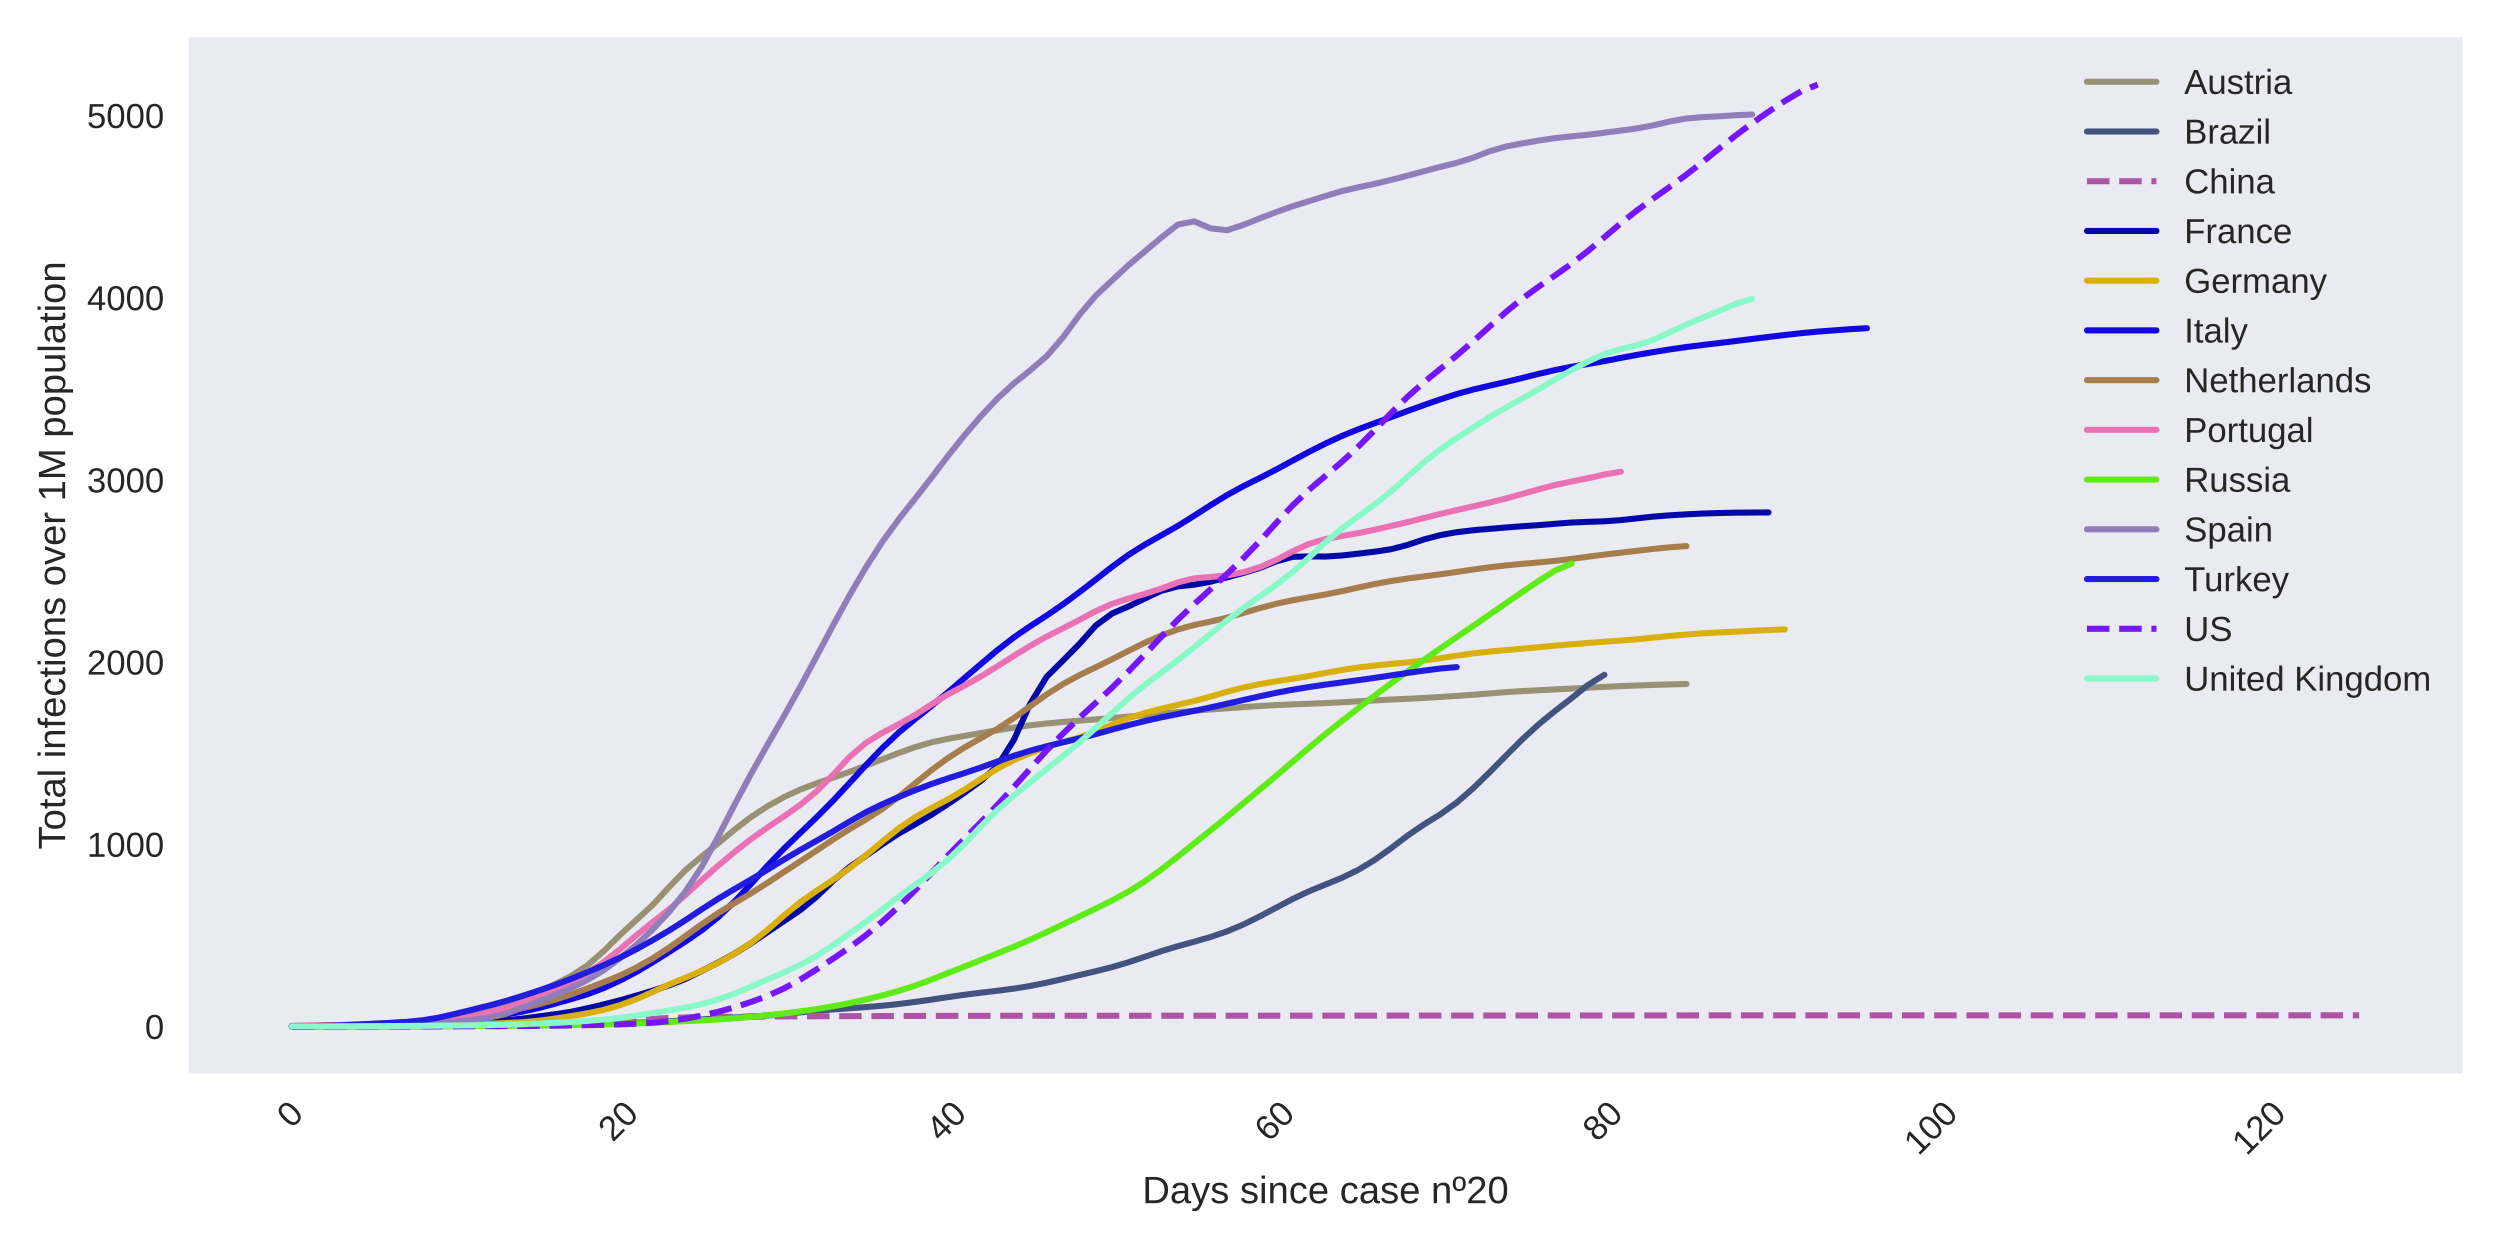 <?xml version="1.0" encoding="utf-8" standalone="no"?>
<!DOCTYPE svg PUBLIC "-//W3C//DTD SVG 1.1//EN"
  "http://www.w3.org/Graphics/SVG/1.1/DTD/svg11.dtd">
<!-- Created with matplotlib (https://matplotlib.org/) -->
<svg height="360pt" version="1.1" viewBox="0 0 720 360" width="720pt" xmlns="http://www.w3.org/2000/svg" xmlns:xlink="http://www.w3.org/1999/xlink">
 <defs>
  <style type="text/css">
*{stroke-linecap:butt;stroke-linejoin:round;}
  </style>
 </defs>
 <g id="figure_1">
  <g id="patch_1">
   <path d="M 0 360 
L 720 360 
L 720 0 
L 0 0 
z
" style="fill:#ffffff;"/>
  </g>
  <g id="axes_1">
   <g id="patch_2">
    <path d="M 54.29 309.155 
L 709.2 309.155 
L 709.2 10.8 
L 54.29 10.8 
z
" style="fill:#eaeaf2;"/>
   </g>
   <g id="matplotlib.axis_1">
    <g id="xtick_1">
     <g id="line2d_1"/>
     <g id="text_1">
      <!-- 0 -->
      <defs>
       <path d="M 51.703 34.422 
Q 51.703 24.516 49.828 17.75 
Q 47.953 10.984 44.703 6.812 
Q 41.453 2.641 37.062 0.828 
Q 32.672 -0.984 27.688 -0.984 
Q 22.656 -0.984 18.312 0.828 
Q 13.969 2.641 10.766 6.781 
Q 7.562 10.938 5.734 17.703 
Q 3.906 24.469 3.906 34.422 
Q 3.906 44.828 5.734 51.641 
Q 7.562 58.453 10.781 62.5 
Q 14.016 66.547 18.406 68.188 
Q 22.797 69.828 27.984 69.828 
Q 32.906 69.828 37.219 68.188 
Q 41.547 66.547 44.766 62.5 
Q 48 58.453 49.844 51.641 
Q 51.703 44.828 51.703 34.422 
z
M 42.781 34.422 
Q 42.781 42.625 41.797 48.062 
Q 40.828 53.516 38.922 56.766 
Q 37.016 60.016 34.25 61.359 
Q 31.5 62.703 27.984 62.703 
Q 24.266 62.703 21.438 61.328 
Q 18.609 59.969 16.672 56.719 
Q 14.75 53.469 13.766 48.016 
Q 12.797 42.578 12.797 34.422 
Q 12.797 26.516 13.797 21.094 
Q 14.797 15.672 16.719 12.375 
Q 18.656 9.078 21.438 7.641 
Q 24.219 6.203 27.781 6.203 
Q 31.25 6.203 34.031 7.641 
Q 36.812 9.078 38.734 12.375 
Q 40.672 15.672 41.719 21.094 
Q 42.781 26.516 42.781 34.422 
z
" id="LiberationSans-48"/>
      </defs>
      <g style="fill:#262626;" transform="translate(83.921 325.212)rotate(-45)scale(0.1 -0.1)">
       <use xlink:href="#LiberationSans-48"/>
      </g>
     </g>
    </g>
    <g id="xtick_2">
     <g id="line2d_2"/>
     <g id="text_2">
      <!-- 20 -->
      <defs>
       <path d="M 5.031 0 
L 5.031 6.203 
Q 7.516 11.922 11.109 16.281 
Q 14.703 20.656 18.656 24.188 
Q 22.609 27.734 26.484 30.766 
Q 30.375 33.797 33.5 36.812 
Q 36.625 39.844 38.547 43.156 
Q 40.484 46.484 40.484 50.688 
Q 40.484 53.609 39.594 55.828 
Q 38.719 58.062 37.062 59.562 
Q 35.406 61.078 33.078 61.828 
Q 30.766 62.594 27.938 62.594 
Q 25.297 62.594 22.969 61.859 
Q 20.656 61.141 18.844 59.672 
Q 17.047 58.203 15.891 56.031 
Q 14.75 53.859 14.406 50.984 
L 5.422 51.812 
Q 5.859 55.516 7.469 58.781 
Q 9.078 62.062 11.906 64.531 
Q 14.75 67 18.719 68.406 
Q 22.703 69.828 27.938 69.828 
Q 33.062 69.828 37.062 68.609 
Q 41.062 67.391 43.812 64.984 
Q 46.578 62.594 48.047 59.078 
Q 49.516 55.562 49.516 50.984 
Q 49.516 47.516 48.266 44.391 
Q 47.016 41.266 44.938 38.422 
Q 42.875 35.594 40.141 32.953 
Q 37.406 30.328 34.422 27.812 
Q 31.453 25.297 28.422 22.828 
Q 25.391 20.359 22.719 17.859 
Q 20.062 15.375 17.969 12.812 
Q 15.875 10.25 14.703 7.469 
L 50.594 7.469 
L 50.594 0 
z
" id="LiberationSans-50"/>
      </defs>
      <g style="fill:#262626;" transform="translate(176.459 329.144)rotate(-45)scale(0.1 -0.1)">
       <use xlink:href="#LiberationSans-50"/>
       <use x="55.615" xlink:href="#LiberationSans-48"/>
      </g>
     </g>
    </g>
    <g id="xtick_3">
     <g id="line2d_3"/>
     <g id="text_3">
      <!-- 40 -->
      <defs>
       <path d="M 43.016 15.578 
L 43.016 0 
L 34.719 0 
L 34.719 15.578 
L 2.297 15.578 
L 2.297 22.406 
L 33.797 68.797 
L 43.016 68.797 
L 43.016 22.516 
L 52.688 22.516 
L 52.688 15.578 
z
M 34.719 58.891 
Q 34.625 58.641 34.234 57.938 
Q 33.844 57.234 33.344 56.344 
Q 32.859 55.469 32.344 54.562 
Q 31.844 53.656 31.453 53.078 
L 13.812 27.094 
Q 13.578 26.703 13.109 26.062 
Q 12.641 25.438 12.156 24.781 
Q 11.672 24.125 11.172 23.484 
Q 10.688 22.859 10.406 22.516 
L 34.719 22.516 
z
" id="LiberationSans-52"/>
      </defs>
      <g style="fill:#262626;" transform="translate(270.962 329.144)rotate(-45)scale(0.1 -0.1)">
       <use xlink:href="#LiberationSans-52"/>
       <use x="55.615" xlink:href="#LiberationSans-48"/>
      </g>
     </g>
    </g>
    <g id="xtick_4">
     <g id="line2d_4"/>
     <g id="text_4">
      <!-- 60 -->
      <defs>
       <path d="M 51.219 22.516 
Q 51.219 17.328 49.781 13 
Q 48.344 8.688 45.531 5.578 
Q 42.719 2.484 38.562 0.75 
Q 34.422 -0.984 29 -0.984 
Q 23 -0.984 18.5 1.312 
Q 14.016 3.609 11.031 7.922 
Q 8.062 12.25 6.562 18.531 
Q 5.078 24.812 5.078 32.812 
Q 5.078 42 6.766 48.922 
Q 8.453 55.859 11.625 60.5 
Q 14.797 65.141 19.359 67.484 
Q 23.922 69.828 29.688 69.828 
Q 33.203 69.828 36.281 69.094 
Q 39.359 68.359 41.875 66.719 
Q 44.391 65.094 46.281 62.406 
Q 48.188 59.719 49.312 55.812 
L 40.922 54.297 
Q 39.547 58.734 36.547 60.719 
Q 33.547 62.703 29.594 62.703 
Q 25.984 62.703 23.047 60.984 
Q 20.125 59.281 18.062 55.875 
Q 16.016 52.484 14.906 47.359 
Q 13.812 42.234 13.812 35.406 
Q 16.219 39.844 20.562 42.156 
Q 24.906 44.484 30.516 44.484 
Q 35.203 44.484 39.016 42.969 
Q 42.828 41.453 45.531 38.594 
Q 48.25 35.75 49.734 31.672 
Q 51.219 27.594 51.219 22.516 
z
M 42.281 22.125 
Q 42.281 25.688 41.406 28.562 
Q 40.531 31.453 38.766 33.469 
Q 37.016 35.5 34.422 36.594 
Q 31.844 37.703 28.422 37.703 
Q 26.031 37.703 23.578 36.984 
Q 21.141 36.281 19.156 34.688 
Q 17.188 33.109 15.938 30.516 
Q 14.703 27.938 14.703 24.219 
Q 14.703 20.406 15.672 17.109 
Q 16.656 13.812 18.484 11.375 
Q 20.312 8.938 22.891 7.516 
Q 25.484 6.109 28.719 6.109 
Q 31.891 6.109 34.406 7.203 
Q 36.922 8.297 38.672 10.375 
Q 40.438 12.453 41.359 15.422 
Q 42.281 18.406 42.281 22.125 
z
" id="LiberationSans-54"/>
      </defs>
      <g style="fill:#262626;" transform="translate(365.466 329.144)rotate(-45)scale(0.1 -0.1)">
       <use xlink:href="#LiberationSans-54"/>
       <use x="55.615" xlink:href="#LiberationSans-48"/>
      </g>
     </g>
    </g>
    <g id="xtick_5">
     <g id="line2d_5"/>
     <g id="text_5">
      <!-- 80 -->
      <defs>
       <path d="M 51.266 19.188 
Q 51.266 14.797 49.875 11.109 
Q 48.484 7.422 45.625 4.734 
Q 42.781 2.047 38.328 0.531 
Q 33.891 -0.984 27.828 -0.984 
Q 21.781 -0.984 17.359 0.531 
Q 12.938 2.047 10.031 4.703 
Q 7.125 7.375 5.734 11.062 
Q 4.344 14.75 4.344 19.094 
Q 4.344 22.859 5.484 25.781 
Q 6.641 28.719 8.562 30.828 
Q 10.5 32.953 12.969 34.25 
Q 15.438 35.547 18.062 35.984 
L 18.062 36.188 
Q 15.188 36.859 12.906 38.375 
Q 10.641 39.891 9.094 42.016 
Q 7.562 44.141 6.75 46.719 
Q 5.953 49.312 5.953 52.203 
Q 5.953 55.812 7.344 59 
Q 8.734 62.203 11.469 64.625 
Q 14.203 67.047 18.25 68.438 
Q 22.312 69.828 27.641 69.828 
Q 33.25 69.828 37.375 68.406 
Q 41.5 67 44.203 64.578 
Q 46.922 62.156 48.234 58.938 
Q 49.562 55.719 49.562 52.094 
Q 49.562 49.266 48.75 46.672 
Q 47.953 44.094 46.406 41.969 
Q 44.875 39.844 42.594 38.344 
Q 40.328 36.859 37.359 36.281 
L 37.359 36.078 
Q 40.328 35.594 42.859 34.297 
Q 45.406 33.016 47.266 30.891 
Q 49.125 28.766 50.188 25.828 
Q 51.266 22.906 51.266 19.188 
z
M 40.438 51.609 
Q 40.438 54.203 39.766 56.344 
Q 39.109 58.5 37.594 60.031 
Q 36.078 61.578 33.641 62.422 
Q 31.203 63.281 27.641 63.281 
Q 24.172 63.281 21.781 62.422 
Q 19.391 61.578 17.844 60.031 
Q 16.312 58.5 15.625 56.344 
Q 14.938 54.203 14.938 51.609 
Q 14.938 49.562 15.469 47.406 
Q 16.016 45.266 17.422 43.5 
Q 18.844 41.75 21.328 40.625 
Q 23.828 39.5 27.734 39.5 
Q 31.891 39.5 34.406 40.625 
Q 36.922 41.75 38.25 43.5 
Q 39.594 45.266 40.016 47.406 
Q 40.438 49.562 40.438 51.609 
z
M 42.141 20.016 
Q 42.141 22.516 41.453 24.828 
Q 40.766 27.156 39.109 28.938 
Q 37.453 30.719 34.641 31.812 
Q 31.844 32.906 27.641 32.906 
Q 23.781 32.906 21.062 31.812 
Q 18.359 30.719 16.672 28.906 
Q 14.984 27.094 14.203 24.719 
Q 13.422 22.359 13.422 19.828 
Q 13.422 16.656 14.203 14.031 
Q 14.984 11.422 16.688 9.547 
Q 18.406 7.672 21.188 6.641 
Q 23.969 5.609 27.938 5.609 
Q 31.938 5.609 34.672 6.641 
Q 37.406 7.672 39.062 9.547 
Q 40.719 11.422 41.422 14.078 
Q 42.141 16.75 42.141 20.016 
z
" id="LiberationSans-56"/>
      </defs>
      <g style="fill:#262626;" transform="translate(459.969 329.144)rotate(-45)scale(0.1 -0.1)">
       <use xlink:href="#LiberationSans-56"/>
       <use x="55.615" xlink:href="#LiberationSans-48"/>
      </g>
     </g>
    </g>
    <g id="xtick_6">
     <g id="line2d_6"/>
     <g id="text_6">
      <!-- 100 -->
      <defs>
       <path d="M 7.625 0 
L 7.625 7.469 
L 25.141 7.469 
L 25.141 60.406 
L 9.625 49.312 
L 9.625 57.625 
L 25.875 68.797 
L 33.984 68.797 
L 33.984 7.469 
L 50.734 7.469 
L 50.734 0 
z
" id="LiberationSans-49"/>
      </defs>
      <g style="fill:#262626;" transform="translate(552.507 333.076)rotate(-45)scale(0.1 -0.1)">
       <use xlink:href="#LiberationSans-49"/>
       <use x="55.615" xlink:href="#LiberationSans-48"/>
       <use x="111.23" xlink:href="#LiberationSans-48"/>
      </g>
     </g>
    </g>
    <g id="xtick_7">
     <g id="line2d_7"/>
     <g id="text_7">
      <!-- 120 -->
      <g style="fill:#262626;" transform="translate(647.011 333.076)rotate(-45)scale(0.1 -0.1)">
       <use xlink:href="#LiberationSans-49"/>
       <use x="55.615" xlink:href="#LiberationSans-50"/>
       <use x="111.23" xlink:href="#LiberationSans-48"/>
      </g>
     </g>
    </g>
    <g id="text_8">
     <!-- Days since case nº20 -->
     <defs>
      <path d="M 67.438 35.109 
Q 67.438 26.516 64.844 19.938 
Q 62.25 13.375 57.75 8.953 
Q 53.266 4.547 47.141 2.266 
Q 41.016 0 33.938 0 
L 8.203 0 
L 8.203 68.797 
L 30.953 68.797 
Q 38.922 68.797 45.625 66.812 
Q 52.344 64.844 57.172 60.719 
Q 62.016 56.594 64.719 50.234 
Q 67.438 43.891 67.438 35.109 
z
M 58.062 35.109 
Q 58.062 42.094 56.047 47.047 
Q 54.047 52 50.438 55.172 
Q 46.828 58.344 41.797 59.828 
Q 36.766 61.328 30.766 61.328 
L 17.531 61.328 
L 17.531 7.469 
L 32.859 7.469 
Q 38.281 7.469 42.891 9.219 
Q 47.516 10.984 50.875 14.453 
Q 54.25 17.922 56.156 23.094 
Q 58.062 28.266 58.062 35.109 
z
" id="LiberationSans-68"/>
      <path d="M 20.219 -0.984 
Q 12.25 -0.984 8.25 3.219 
Q 4.25 7.422 4.25 14.75 
Q 4.25 19.969 6.219 23.312 
Q 8.203 26.656 11.391 28.562 
Q 14.594 30.469 18.688 31.203 
Q 22.797 31.938 27.047 32.031 
L 38.922 32.234 
L 38.922 35.109 
Q 38.922 38.375 38.234 40.672 
Q 37.547 42.969 36.125 44.375 
Q 34.719 45.797 32.594 46.453 
Q 30.469 47.125 27.594 47.125 
Q 25.047 47.125 23 46.75 
Q 20.953 46.391 19.438 45.438 
Q 17.922 44.484 16.984 42.844 
Q 16.062 41.219 15.766 38.719 
L 6.594 39.547 
Q 7.078 42.672 8.438 45.281 
Q 9.812 47.906 12.328 49.797 
Q 14.844 51.703 18.625 52.75 
Q 22.406 53.812 27.781 53.812 
Q 37.75 53.812 42.766 49.234 
Q 47.797 44.672 47.797 36.031 
L 47.797 13.281 
Q 47.797 9.375 48.828 7.391 
Q 49.859 5.422 52.734 5.422 
Q 53.469 5.422 54.203 5.516 
Q 54.938 5.609 55.609 5.766 
L 55.609 0.297 
Q 53.953 -0.094 52.312 -0.281 
Q 50.688 -0.484 48.828 -0.484 
Q 46.344 -0.484 44.562 0.172 
Q 42.781 0.828 41.656 2.172 
Q 40.531 3.516 39.938 5.484 
Q 39.359 7.469 39.203 10.109 
L 38.922 10.109 
Q 37.5 7.562 35.812 5.516 
Q 34.125 3.469 31.875 2.031 
Q 29.641 0.594 26.781 -0.188 
Q 23.922 -0.984 20.219 -0.984 
z
M 22.219 5.609 
Q 26.422 5.609 29.562 7.141 
Q 32.719 8.688 34.781 11.078 
Q 36.859 13.484 37.891 16.312 
Q 38.922 19.141 38.922 21.734 
L 38.922 26.078 
L 29.297 25.875 
Q 26.078 25.828 23.172 25.406 
Q 20.266 25 18.062 23.781 
Q 15.875 22.562 14.578 20.359 
Q 13.281 18.172 13.281 14.594 
Q 13.281 10.297 15.594 7.953 
Q 17.922 5.609 22.219 5.609 
z
" id="LiberationSans-97"/>
      <path d="M 29.5 0 
Q 27.641 -4.781 25.703 -8.609 
Q 23.781 -12.453 21.391 -15.156 
Q 19 -17.875 16.062 -19.312 
Q 13.141 -20.75 9.328 -20.75 
Q 7.672 -20.75 6.25 -20.656 
Q 4.828 -20.562 3.266 -20.219 
L 3.266 -13.625 
Q 4.203 -13.766 5.375 -13.844 
Q 6.547 -13.922 7.375 -13.922 
Q 11.234 -13.922 14.547 -11.031 
Q 17.875 -8.156 20.359 -1.859 
L 21.188 0.25 
L 0.25 52.828 
L 9.625 52.828 
L 20.75 23.641 
Q 21.234 22.312 21.984 20.109 
Q 22.75 17.922 23.5 15.719 
Q 24.266 13.531 24.844 11.766 
Q 25.438 10.016 25.531 9.578 
Q 25.688 10.109 26.25 11.688 
Q 26.812 13.281 27.516 15.234 
Q 28.219 17.188 28.953 19.188 
Q 29.688 21.188 30.172 22.656 
L 40.531 52.828 
L 49.812 52.828 
z
" id="LiberationSans-121"/>
      <path d="M 46.391 14.594 
Q 46.391 10.891 44.938 7.984 
Q 43.5 5.078 40.766 3.094 
Q 38.031 1.125 34.047 0.062 
Q 30.078 -0.984 24.953 -0.984 
Q 20.359 -0.984 16.672 -0.266 
Q 12.984 0.438 10.203 2 
Q 7.422 3.562 5.531 6.125 
Q 3.656 8.688 2.781 12.406 
L 10.547 13.922 
Q 11.672 9.672 15.188 7.688 
Q 18.703 5.719 24.953 5.719 
Q 27.781 5.719 30.141 6.109 
Q 32.516 6.5 34.219 7.453 
Q 35.938 8.406 36.891 9.984 
Q 37.844 11.578 37.844 13.922 
Q 37.844 16.312 36.719 17.844 
Q 35.594 19.391 33.594 20.406 
Q 31.594 21.438 28.734 22.188 
Q 25.875 22.953 22.469 23.875 
Q 19.281 24.703 16.156 25.734 
Q 13.031 26.766 10.516 28.438 
Q 8.016 30.125 6.453 32.609 
Q 4.891 35.109 4.891 38.875 
Q 4.891 46.094 10.031 49.875 
Q 15.188 53.656 25.047 53.656 
Q 33.797 53.656 38.938 50.578 
Q 44.094 47.516 45.453 40.719 
L 37.547 39.75 
Q 37.109 41.797 35.938 43.188 
Q 34.766 44.578 33.109 45.438 
Q 31.453 46.297 29.375 46.656 
Q 27.297 47.016 25.047 47.016 
Q 19.094 47.016 16.25 45.203 
Q 13.422 43.406 13.422 39.75 
Q 13.422 37.594 14.469 36.203 
Q 15.531 34.812 17.406 33.859 
Q 19.281 32.906 21.922 32.203 
Q 24.562 31.5 27.734 30.719 
Q 29.828 30.172 32.031 29.562 
Q 34.234 28.953 36.297 28.094 
Q 38.375 27.25 40.203 26.094 
Q 42.047 24.953 43.406 23.344 
Q 44.781 21.734 45.578 19.578 
Q 46.391 17.438 46.391 14.594 
z
" id="LiberationSans-115"/>
      <path id="LiberationSans-32"/>
      <path d="M 6.688 64.062 
L 6.688 72.469 
L 15.484 72.469 
L 15.484 64.062 
z
M 6.688 0 
L 6.688 52.828 
L 15.484 52.828 
L 15.484 0 
z
" id="LiberationSans-105"/>
      <path d="M 40.281 0 
L 40.281 33.5 
Q 40.281 37.359 39.719 39.938 
Q 39.156 42.531 37.891 44.109 
Q 36.625 45.703 34.547 46.359 
Q 32.469 47.016 29.391 47.016 
Q 26.266 47.016 23.75 45.922 
Q 21.234 44.828 19.453 42.75 
Q 17.672 40.672 16.688 37.625 
Q 15.719 34.578 15.719 30.609 
L 15.719 0 
L 6.938 0 
L 6.938 41.547 
Q 6.938 43.219 6.906 45.047 
Q 6.891 46.875 6.828 48.5 
Q 6.781 50.141 6.734 51.312 
Q 6.688 52.484 6.641 52.828 
L 14.938 52.828 
Q 14.984 52.594 15.031 51.516 
Q 15.094 50.438 15.156 49.047 
Q 15.234 47.656 15.281 46.219 
Q 15.328 44.781 15.328 43.797 
L 15.484 43.797 
Q 16.75 46.094 18.266 47.953 
Q 19.781 49.812 21.781 51.094 
Q 23.781 52.391 26.359 53.094 
Q 28.953 53.812 32.375 53.812 
Q 36.766 53.812 39.938 52.734 
Q 43.109 51.656 45.156 49.406 
Q 47.219 47.172 48.172 43.625 
Q 49.125 40.094 49.125 35.203 
L 49.125 0 
z
" id="LiberationSans-110"/>
      <path d="M 13.422 26.656 
Q 13.422 22.125 14.078 18.312 
Q 14.75 14.5 16.312 11.734 
Q 17.875 8.984 20.438 7.469 
Q 23 5.953 26.766 5.953 
Q 31.453 5.953 34.594 8.484 
Q 37.75 11.031 38.484 16.312 
L 47.359 15.719 
Q 46.922 12.453 45.453 9.422 
Q 44 6.391 41.484 4.094 
Q 38.969 1.812 35.344 0.406 
Q 31.734 -0.984 27 -0.984 
Q 20.797 -0.984 16.453 1.109 
Q 12.109 3.219 9.391 6.906 
Q 6.688 10.594 5.469 15.594 
Q 4.25 20.609 4.25 26.469 
Q 4.25 31.781 5.125 35.859 
Q 6 39.938 7.594 42.984 
Q 9.188 46.047 11.328 48.125 
Q 13.484 50.203 15.984 51.438 
Q 18.5 52.688 21.281 53.25 
Q 24.078 53.812 26.906 53.812 
Q 31.344 53.812 34.812 52.594 
Q 38.281 51.375 40.797 49.25 
Q 43.312 47.125 44.875 44.234 
Q 46.438 41.359 47.078 38.031 
L 38.031 37.359 
Q 37.359 41.75 34.562 44.328 
Q 31.781 46.922 26.656 46.922 
Q 22.906 46.922 20.391 45.672 
Q 17.875 44.438 16.312 41.922 
Q 14.75 39.406 14.078 35.594 
Q 13.422 31.781 13.422 26.656 
z
" id="LiberationSans-99"/>
      <path d="M 13.484 24.562 
Q 13.484 20.406 14.328 16.906 
Q 15.188 13.422 16.969 10.906 
Q 18.75 8.406 21.531 7 
Q 24.312 5.609 28.219 5.609 
Q 33.938 5.609 37.375 7.906 
Q 40.828 10.203 42.047 13.719 
L 49.75 11.531 
Q 48.922 9.328 47.438 7.109 
Q 45.953 4.891 43.453 3.094 
Q 40.969 1.312 37.234 0.156 
Q 33.5 -0.984 28.219 -0.984 
Q 16.5 -0.984 10.375 6 
Q 4.25 12.984 4.25 26.766 
Q 4.25 34.188 6.094 39.328 
Q 7.953 44.484 11.172 47.703 
Q 14.406 50.922 18.703 52.359 
Q 23 53.812 27.875 53.812 
Q 34.516 53.812 38.984 51.656 
Q 43.453 49.516 46.156 45.719 
Q 48.875 41.938 50.016 36.812 
Q 51.172 31.688 51.172 25.734 
L 51.172 24.562 
z
M 42.094 31.297 
Q 41.359 39.656 37.844 43.484 
Q 34.328 47.312 27.734 47.312 
Q 25.531 47.312 23.109 46.609 
Q 20.703 45.906 18.656 44.094 
Q 16.609 42.281 15.188 39.172 
Q 13.766 36.078 13.578 31.297 
z
" id="LiberationSans-101"/>
      <path d="M 35.297 50.875 
Q 35.297 41.703 31 36.734 
Q 26.703 31.781 18.172 31.781 
Q 9.969 31.781 5.641 36.688 
Q 1.312 41.609 1.312 50.875 
Q 1.312 55.328 2.359 58.859 
Q 3.422 62.406 5.547 64.859 
Q 7.672 67.328 10.859 68.625 
Q 14.062 69.922 18.359 69.922 
Q 22.906 69.922 26.094 68.625 
Q 29.297 67.328 31.344 64.891 
Q 33.406 62.453 34.344 58.906 
Q 35.297 55.375 35.297 50.875 
z
M 28.031 50.875 
Q 28.031 54.938 27.422 57.609 
Q 26.812 60.297 25.578 61.891 
Q 24.359 63.484 22.594 64.141 
Q 20.844 64.797 18.5 64.797 
Q 16.156 64.797 14.328 64.141 
Q 12.5 63.484 11.25 61.859 
Q 10.016 60.25 9.375 57.562 
Q 8.734 54.891 8.734 50.875 
Q 8.734 46.781 9.422 44.094 
Q 10.109 41.406 11.344 39.797 
Q 12.594 38.188 14.297 37.547 
Q 16.016 36.922 18.109 36.922 
Q 20.516 36.922 22.344 37.547 
Q 24.172 38.188 25.438 39.797 
Q 26.703 41.406 27.359 44.094 
Q 28.031 46.781 28.031 50.875 
z
" id="LiberationSans-186"/>
     </defs>
     <g style="fill:#262626;" transform="translate(328.99 346.515)scale(0.11 -0.11)">
      <use xlink:href="#LiberationSans-68"/>
      <use x="72.217" xlink:href="#LiberationSans-97"/>
      <use x="127.832" xlink:href="#LiberationSans-121"/>
      <use x="177.832" xlink:href="#LiberationSans-115"/>
      <use x="227.832" xlink:href="#LiberationSans-32"/>
      <use x="255.615" xlink:href="#LiberationSans-115"/>
      <use x="305.615" xlink:href="#LiberationSans-105"/>
      <use x="327.832" xlink:href="#LiberationSans-110"/>
      <use x="383.447" xlink:href="#LiberationSans-99"/>
      <use x="433.447" xlink:href="#LiberationSans-101"/>
      <use x="489.062" xlink:href="#LiberationSans-32"/>
      <use x="516.846" xlink:href="#LiberationSans-99"/>
      <use x="566.846" xlink:href="#LiberationSans-97"/>
      <use x="622.461" xlink:href="#LiberationSans-115"/>
      <use x="672.461" xlink:href="#LiberationSans-101"/>
      <use x="728.076" xlink:href="#LiberationSans-32"/>
      <use x="755.859" xlink:href="#LiberationSans-110"/>
      <use x="811.475" xlink:href="#LiberationSans-186"/>
      <use x="847.998" xlink:href="#LiberationSans-50"/>
      <use x="903.613" xlink:href="#LiberationSans-48"/>
     </g>
    </g>
   </g>
   <g id="matplotlib.axis_2">
    <g id="ytick_1">
     <g id="line2d_8"/>
     <g id="text_9">
      <!-- 0 -->
      <g style="fill:#262626;" transform="translate(41.729 299.223)scale(0.1 -0.1)">
       <use xlink:href="#LiberationSans-48"/>
      </g>
     </g>
    </g>
    <g id="ytick_2">
     <g id="line2d_9"/>
     <g id="text_10">
      <!-- 1000 -->
      <g style="fill:#262626;" transform="translate(25.046 246.751)scale(0.1 -0.1)">
       <use xlink:href="#LiberationSans-49"/>
       <use x="55.615" xlink:href="#LiberationSans-48"/>
       <use x="111.23" xlink:href="#LiberationSans-48"/>
       <use x="166.846" xlink:href="#LiberationSans-48"/>
      </g>
     </g>
    </g>
    <g id="ytick_3">
     <g id="line2d_10"/>
     <g id="text_11">
      <!-- 2000 -->
      <g style="fill:#262626;" transform="translate(25.046 194.278)scale(0.1 -0.1)">
       <use xlink:href="#LiberationSans-50"/>
       <use x="55.615" xlink:href="#LiberationSans-48"/>
       <use x="111.23" xlink:href="#LiberationSans-48"/>
       <use x="166.846" xlink:href="#LiberationSans-48"/>
      </g>
     </g>
    </g>
    <g id="ytick_4">
     <g id="line2d_11"/>
     <g id="text_12">
      <!-- 3000 -->
      <defs>
       <path d="M 51.219 19 
Q 51.219 14.266 49.672 10.547 
Q 48.141 6.844 45.188 4.266 
Q 42.234 1.703 37.859 0.359 
Q 33.5 -0.984 27.875 -0.984 
Q 21.484 -0.984 17.109 0.609 
Q 12.75 2.203 9.906 4.812 
Q 7.078 7.422 5.656 10.766 
Q 4.25 14.109 3.812 17.672 
L 12.891 18.5 
Q 13.281 15.766 14.328 13.516 
Q 15.375 11.281 17.188 9.672 
Q 19 8.062 21.625 7.172 
Q 24.266 6.297 27.875 6.297 
Q 34.516 6.297 38.297 9.562 
Q 42.094 12.844 42.094 19.281 
Q 42.094 23.094 40.406 25.406 
Q 38.719 27.734 36.203 29.031 
Q 33.688 30.328 30.734 30.766 
Q 27.781 31.203 25.297 31.203 
L 20.312 31.203 
L 20.312 38.812 
L 25.094 38.812 
Q 27.594 38.812 30.266 39.328 
Q 32.953 39.844 35.172 41.188 
Q 37.406 42.531 38.844 44.828 
Q 40.281 47.125 40.281 50.688 
Q 40.281 56.203 37.031 59.391 
Q 33.797 62.594 27.391 62.594 
Q 21.578 62.594 17.984 59.609 
Q 14.406 56.641 13.812 51.219 
L 4.984 51.906 
Q 5.516 56.453 7.469 59.812 
Q 9.422 63.188 12.422 65.406 
Q 15.438 67.625 19.281 68.719 
Q 23.141 69.828 27.484 69.828 
Q 33.25 69.828 37.391 68.375 
Q 41.547 66.938 44.188 64.469 
Q 46.828 62.016 48.062 58.688 
Q 49.312 55.375 49.312 51.609 
Q 49.312 48.578 48.484 45.938 
Q 47.656 43.312 45.891 41.203 
Q 44.141 39.109 41.422 37.594 
Q 38.719 36.078 34.906 35.297 
L 34.906 35.109 
Q 39.062 34.672 42.141 33.219 
Q 45.219 31.781 47.219 29.625 
Q 49.219 27.484 50.219 24.75 
Q 51.219 22.016 51.219 19 
z
" id="LiberationSans-51"/>
      </defs>
      <g style="fill:#262626;" transform="translate(25.046 141.806)scale(0.1 -0.1)">
       <use xlink:href="#LiberationSans-51"/>
       <use x="55.615" xlink:href="#LiberationSans-48"/>
       <use x="111.23" xlink:href="#LiberationSans-48"/>
       <use x="166.846" xlink:href="#LiberationSans-48"/>
      </g>
     </g>
    </g>
    <g id="ytick_5">
     <g id="line2d_12"/>
     <g id="text_13">
      <!-- 4000 -->
      <g style="fill:#262626;" transform="translate(25.046 89.334)scale(0.1 -0.1)">
       <use xlink:href="#LiberationSans-52"/>
       <use x="55.615" xlink:href="#LiberationSans-48"/>
       <use x="111.23" xlink:href="#LiberationSans-48"/>
       <use x="166.846" xlink:href="#LiberationSans-48"/>
      </g>
     </g>
    </g>
    <g id="ytick_6">
     <g id="line2d_13"/>
     <g id="text_14">
      <!-- 5000 -->
      <defs>
       <path d="M 51.422 22.406 
Q 51.422 17.234 49.859 12.938 
Q 48.297 8.641 45.219 5.531 
Q 42.141 2.438 37.578 0.719 
Q 33.016 -0.984 27 -0.984 
Q 21.578 -0.984 17.547 0.281 
Q 13.531 1.562 10.734 3.781 
Q 7.953 6 6.312 8.984 
Q 4.688 11.969 4 15.375 
L 12.891 16.406 
Q 13.422 14.453 14.391 12.625 
Q 15.375 10.797 17.062 9.344 
Q 18.75 7.906 21.219 7.047 
Q 23.688 6.203 27.203 6.203 
Q 30.609 6.203 33.391 7.25 
Q 36.188 8.297 38.156 10.344 
Q 40.141 12.406 41.203 15.375 
Q 42.281 18.359 42.281 22.219 
Q 42.281 25.391 41.25 28.047 
Q 40.234 30.719 38.328 32.641 
Q 36.422 34.578 33.656 35.641 
Q 30.906 36.719 27.391 36.719 
Q 25.203 36.719 23.344 36.328 
Q 21.484 35.938 19.891 35.25 
Q 18.312 34.578 17.016 33.672 
Q 15.719 32.766 14.594 31.781 
L 6 31.781 
L 8.297 68.797 
L 47.406 68.797 
L 47.406 61.328 
L 16.312 61.328 
L 14.984 39.5 
Q 17.328 41.312 20.844 42.594 
Q 24.359 43.891 29.203 43.891 
Q 34.328 43.891 38.422 42.328 
Q 42.531 40.766 45.406 37.906 
Q 48.297 35.062 49.859 31.109 
Q 51.422 27.156 51.422 22.406 
z
" id="LiberationSans-53"/>
      </defs>
      <g style="fill:#262626;" transform="translate(25.046 36.862)scale(0.1 -0.1)">
       <use xlink:href="#LiberationSans-53"/>
       <use x="55.615" xlink:href="#LiberationSans-48"/>
       <use x="111.23" xlink:href="#LiberationSans-48"/>
       <use x="166.846" xlink:href="#LiberationSans-48"/>
      </g>
     </g>
    </g>
    <g id="text_15">
     <!-- Total infections over 1M population -->
     <defs>
      <path d="M 35.156 61.188 
L 35.156 0 
L 25.875 0 
L 25.875 61.188 
L 2.25 61.188 
L 2.25 68.797 
L 58.797 68.797 
L 58.797 61.188 
z
" id="LiberationSans-84"/>
      <path d="M 51.422 26.469 
Q 51.422 12.594 45.312 5.797 
Q 39.203 -0.984 27.594 -0.984 
Q 22.078 -0.984 17.719 0.672 
Q 13.375 2.344 10.375 5.766 
Q 7.375 9.188 5.781 14.328 
Q 4.203 19.484 4.203 26.469 
Q 4.203 53.812 27.875 53.812 
Q 34.031 53.812 38.5 52.094 
Q 42.969 50.391 45.828 46.969 
Q 48.688 43.562 50.047 38.422 
Q 51.422 33.297 51.422 26.469 
z
M 42.188 26.469 
Q 42.188 32.625 41.234 36.625 
Q 40.281 40.625 38.453 43.016 
Q 36.625 45.406 33.984 46.359 
Q 31.344 47.312 28.031 47.312 
Q 24.656 47.312 21.938 46.312 
Q 19.234 45.312 17.328 42.891 
Q 15.438 40.484 14.422 36.469 
Q 13.422 32.469 13.422 26.469 
Q 13.422 20.312 14.5 16.281 
Q 15.578 12.25 17.453 9.859 
Q 19.344 7.469 21.906 6.484 
Q 24.469 5.516 27.484 5.516 
Q 30.859 5.516 33.594 6.469 
Q 36.328 7.422 38.234 9.812 
Q 40.141 12.203 41.156 16.25 
Q 42.188 20.312 42.188 26.469 
z
" id="LiberationSans-111"/>
      <path d="M 27.047 0.391 
Q 25.047 -0.141 22.969 -0.453 
Q 20.906 -0.781 18.172 -0.781 
Q 7.625 -0.781 7.625 11.188 
L 7.625 46.438 
L 1.516 46.438 
L 1.516 52.828 
L 7.953 52.828 
L 10.547 64.656 
L 16.406 64.656 
L 16.406 52.828 
L 26.172 52.828 
L 26.172 46.438 
L 16.406 46.438 
L 16.406 13.094 
Q 16.406 9.281 17.641 7.734 
Q 18.891 6.203 21.969 6.203 
Q 23.25 6.203 24.438 6.391 
Q 25.641 6.594 27.047 6.891 
z
" id="LiberationSans-116"/>
      <path d="M 6.734 0 
L 6.734 72.469 
L 15.531 72.469 
L 15.531 0 
z
" id="LiberationSans-108"/>
      <path d="M 17.625 46.438 
L 17.625 0 
L 8.844 0 
L 8.844 46.438 
L 1.422 46.438 
L 1.422 52.828 
L 8.844 52.828 
L 8.844 58.797 
Q 8.844 61.672 9.375 64.141 
Q 9.906 66.609 11.344 68.438 
Q 12.797 70.266 15.281 71.312 
Q 17.781 72.359 21.734 72.359 
Q 23.297 72.359 24.969 72.219 
Q 26.656 72.078 27.938 71.781 
L 27.938 65.094 
Q 27.094 65.234 26 65.359 
Q 24.906 65.484 24.031 65.484 
Q 22.078 65.484 20.828 64.938 
Q 19.578 64.406 18.875 63.406 
Q 18.172 62.406 17.891 60.938 
Q 17.625 59.469 17.625 57.562 
L 17.625 52.828 
L 27.938 52.828 
L 27.938 46.438 
z
" id="LiberationSans-102"/>
      <path d="M 29.938 0 
L 19.531 0 
L 0.344 52.828 
L 9.719 52.828 
L 21.344 18.453 
Q 21.688 17.391 22.141 15.844 
Q 22.609 14.312 23.094 12.641 
Q 23.578 10.984 24 9.438 
Q 24.422 7.906 24.703 6.891 
Q 25 7.906 25.453 9.438 
Q 25.922 10.984 26.406 12.594 
Q 26.906 14.203 27.422 15.734 
Q 27.938 17.281 28.328 18.359 
L 40.328 52.828 
L 49.656 52.828 
z
" id="LiberationSans-118"/>
      <path d="M 6.938 0 
L 6.938 40.531 
Q 6.938 42.188 6.906 43.922 
Q 6.891 45.656 6.828 47.266 
Q 6.781 48.875 6.734 50.281 
Q 6.688 51.703 6.641 52.828 
L 14.938 52.828 
Q 14.984 51.703 15.062 50.266 
Q 15.141 48.828 15.203 47.312 
Q 15.281 45.797 15.297 44.406 
Q 15.328 43.016 15.328 42.047 
L 15.531 42.047 
Q 16.453 45.062 17.5 47.281 
Q 18.562 49.516 19.969 50.953 
Q 21.391 52.391 23.344 53.094 
Q 25.297 53.812 28.078 53.812 
Q 29.156 53.812 30.125 53.641 
Q 31.109 53.469 31.641 53.328 
L 31.641 45.266 
Q 30.766 45.516 29.594 45.625 
Q 28.422 45.75 26.953 45.75 
Q 23.922 45.75 21.797 44.375 
Q 19.672 43.016 18.328 40.594 
Q 17 38.188 16.359 34.844 
Q 15.719 31.5 15.719 27.547 
L 15.719 0 
z
" id="LiberationSans-114"/>
      <path d="M 66.703 0 
L 66.703 45.906 
Q 66.703 48.391 66.75 50.969 
Q 66.797 53.562 66.891 55.719 
Q 67 58.203 67.141 60.547 
Q 66.453 58.062 65.719 55.609 
Q 65.094 53.516 64.328 51.141 
Q 63.578 48.781 62.844 46.875 
L 45.062 0 
L 38.531 0 
L 20.516 46.875 
Q 20.219 47.609 19.891 48.578 
Q 19.578 49.562 19.203 50.656 
Q 18.844 51.766 18.469 52.906 
Q 18.109 54.047 17.781 55.172 
Q 16.938 57.766 16.156 60.547 
Q 16.219 57.812 16.312 55.125 
Q 16.406 52.828 16.453 50.312 
Q 16.5 47.797 16.5 45.906 
L 16.5 0 
L 8.203 0 
L 8.203 68.797 
L 20.453 68.797 
L 38.766 21.094 
Q 39.109 20.125 39.594 18.578 
Q 40.094 17.047 40.531 15.422 
Q 40.969 13.812 41.328 12.375 
Q 41.703 10.938 41.844 10.156 
Q 42 10.938 42.391 12.406 
Q 42.781 13.875 43.281 15.484 
Q 43.797 17.094 44.281 18.609 
Q 44.781 20.125 45.172 21.094 
L 63.141 68.797 
L 75.094 68.797 
L 75.094 0 
z
" id="LiberationSans-77"/>
      <path d="M 51.422 26.656 
Q 51.422 20.656 50.438 15.578 
Q 49.469 10.5 47.188 6.828 
Q 44.922 3.172 41.188 1.094 
Q 37.453 -0.984 31.984 -0.984 
Q 26.312 -0.984 22.062 1.172 
Q 17.828 3.328 15.578 8.203 
L 15.328 8.203 
Q 15.375 8.109 15.406 7.328 
Q 15.438 6.547 15.453 5.375 
Q 15.484 4.203 15.5 2.75 
Q 15.531 1.312 15.531 -0.094 
L 15.531 -20.75 
L 6.734 -20.75 
L 6.734 42.047 
Q 6.734 43.953 6.703 45.703 
Q 6.688 47.469 6.641 48.906 
Q 6.594 50.344 6.547 51.359 
Q 6.5 52.391 6.453 52.828 
L 14.938 52.828 
Q 14.984 52.688 15.062 51.797 
Q 15.141 50.922 15.203 49.672 
Q 15.281 48.438 15.359 47.016 
Q 15.438 45.609 15.438 44.344 
L 15.625 44.344 
Q 16.844 46.875 18.406 48.656 
Q 19.969 50.438 21.969 51.578 
Q 23.969 52.734 26.438 53.25 
Q 28.906 53.766 31.984 53.766 
Q 37.453 53.766 41.188 51.812 
Q 44.922 49.859 47.188 46.312 
Q 49.469 42.781 50.438 37.766 
Q 51.422 32.766 51.422 26.656 
z
M 42.188 26.469 
Q 42.188 31.344 41.594 35.156 
Q 41.016 38.969 39.578 41.594 
Q 38.141 44.234 35.734 45.594 
Q 33.344 46.969 29.734 46.969 
Q 26.812 46.969 24.219 46.141 
Q 21.625 45.312 19.703 42.969 
Q 17.781 40.625 16.656 36.5 
Q 15.531 32.375 15.531 25.781 
Q 15.531 20.172 16.453 16.281 
Q 17.391 12.406 19.172 10.016 
Q 20.953 7.625 23.578 6.562 
Q 26.219 5.516 29.641 5.516 
Q 33.297 5.516 35.719 6.922 
Q 38.141 8.344 39.578 11.031 
Q 41.016 13.719 41.594 17.594 
Q 42.188 21.484 42.188 26.469 
z
" id="LiberationSans-112"/>
      <path d="M 15.328 52.828 
L 15.328 19.344 
Q 15.328 15.484 15.891 12.891 
Q 16.453 10.297 17.719 8.703 
Q 19 7.125 21.062 6.469 
Q 23.141 5.812 26.219 5.812 
Q 29.344 5.812 31.859 6.906 
Q 34.375 8.016 36.156 10.078 
Q 37.938 12.156 38.906 15.203 
Q 39.891 18.266 39.891 22.219 
L 39.891 52.828 
L 48.688 52.828 
L 48.688 11.281 
Q 48.688 9.625 48.703 7.781 
Q 48.734 5.953 48.781 4.312 
Q 48.828 2.688 48.875 1.516 
Q 48.922 0.344 48.969 0 
L 40.672 0 
Q 40.625 0.25 40.578 1.312 
Q 40.531 2.391 40.453 3.781 
Q 40.375 5.172 40.328 6.609 
Q 40.281 8.062 40.281 9.031 
L 40.141 9.031 
Q 38.875 6.734 37.359 4.875 
Q 35.844 3.031 33.844 1.734 
Q 31.844 0.438 29.25 -0.266 
Q 26.656 -0.984 23.25 -0.984 
Q 18.844 -0.984 15.672 0.094 
Q 12.5 1.172 10.453 3.422 
Q 8.406 5.672 7.453 9.188 
Q 6.5 12.703 6.5 17.625 
L 6.5 52.828 
z
" id="LiberationSans-117"/>
     </defs>
     <g style="fill:#262626;" transform="translate(18.764 244.658)rotate(-90)scale(0.11 -0.11)">
      <use xlink:href="#LiberationSans-84"/>
      <use x="49.959" xlink:href="#LiberationSans-111"/>
      <use x="105.574" xlink:href="#LiberationSans-116"/>
      <use x="133.357" xlink:href="#LiberationSans-97"/>
      <use x="188.973" xlink:href="#LiberationSans-108"/>
      <use x="211.189" xlink:href="#LiberationSans-32"/>
      <use x="238.973" xlink:href="#LiberationSans-105"/>
      <use x="261.189" xlink:href="#LiberationSans-110"/>
      <use x="316.805" xlink:href="#LiberationSans-102"/>
      <use x="344.588" xlink:href="#LiberationSans-101"/>
      <use x="400.203" xlink:href="#LiberationSans-99"/>
      <use x="450.203" xlink:href="#LiberationSans-116"/>
      <use x="477.986" xlink:href="#LiberationSans-105"/>
      <use x="500.203" xlink:href="#LiberationSans-111"/>
      <use x="555.818" xlink:href="#LiberationSans-110"/>
      <use x="611.434" xlink:href="#LiberationSans-115"/>
      <use x="661.434" xlink:href="#LiberationSans-32"/>
      <use x="689.217" xlink:href="#LiberationSans-111"/>
      <use x="744.832" xlink:href="#LiberationSans-118"/>
      <use x="794.832" xlink:href="#LiberationSans-101"/>
      <use x="850.447" xlink:href="#LiberationSans-114"/>
      <use x="883.748" xlink:href="#LiberationSans-32"/>
      <use x="911.531" xlink:href="#LiberationSans-49"/>
      <use x="967.146" xlink:href="#LiberationSans-77"/>
      <use x="1050.447" xlink:href="#LiberationSans-32"/>
      <use x="1078.23" xlink:href="#LiberationSans-112"/>
      <use x="1133.846" xlink:href="#LiberationSans-111"/>
      <use x="1189.461" xlink:href="#LiberationSans-112"/>
      <use x="1245.076" xlink:href="#LiberationSans-117"/>
      <use x="1300.691" xlink:href="#LiberationSans-108"/>
      <use x="1322.908" xlink:href="#LiberationSans-97"/>
      <use x="1378.523" xlink:href="#LiberationSans-116"/>
      <use x="1406.307" xlink:href="#LiberationSans-105"/>
      <use x="1428.523" xlink:href="#LiberationSans-111"/>
      <use x="1484.139" xlink:href="#LiberationSans-110"/>
     </g>
    </g>
   </g>
   <g id="line2d_14">
    <path clip-path="url(#pa6a6d18487)" d="M 84.059 295.452 
L 88.784 295.414 
L 93.509 295.346 
L 98.234 295.249 
L 102.959 295.122 
L 107.685 294.966 
L 112.41 294.763 
L 117.135 294.479 
L 121.86 294.094 
L 126.585 293.508 
L 131.31 292.638 
L 136.036 291.615 
L 140.761 290.508 
L 145.486 289.222 
L 150.211 287.599 
L 154.936 285.685 
L 159.662 283.56 
L 164.387 281.149 
L 169.112 278.059 
L 173.837 273.94 
L 178.562 269.274 
L 183.287 264.929 
L 188.013 260.575 
L 192.738 255.43 
L 197.463 250.562 
L 202.188 246.57 
L 206.913 242.795 
L 211.639 238.872 
L 216.364 235.252 
L 221.089 232.167 
L 225.814 229.55 
L 230.539 227.362 
L 235.264 225.558 
L 239.99 223.937 
L 244.715 222.274 
L 249.44 220.473 
L 254.165 218.634 
L 258.89 216.833 
L 263.615 215.146 
L 268.341 213.761 
L 273.066 212.762 
L 277.791 211.939 
L 282.516 211.104 
L 287.241 210.3 
L 291.967 209.55 
L 296.692 208.89 
L 301.417 208.362 
L 306.142 207.932 
L 310.867 207.552 
L 315.592 207.172 
L 320.318 206.785 
L 325.043 206.375 
L 329.768 205.945 
L 334.493 205.508 
L 339.218 205.091 
L 343.944 204.702 
L 348.669 204.325 
L 353.394 203.983 
L 358.119 203.648 
L 362.844 203.32 
L 367.569 203.06 
L 372.295 202.858 
L 377.02 202.679 
L 381.745 202.491 
L 386.47 202.253 
L 391.195 201.982 
L 395.921 201.722 
L 400.646 201.468 
L 405.371 201.241 
L 410.096 201.014 
L 414.821 200.724 
L 419.546 200.414 
L 424.272 200.088 
L 428.997 199.719 
L 433.722 199.337 
L 438.447 199.033 
L 443.172 198.793 
L 447.898 198.552 
L 452.623 198.306 
L 457.348 198.059 
L 462.073 197.819 
L 466.798 197.601 
L 471.523 197.419 
L 476.249 197.255 
L 480.974 197.106 
L 485.699 196.998 
" style="fill:none;stroke:#989173;stroke-linecap:round;stroke-width:1.75;"/>
   </g>
   <g id="line2d_15">
    <path clip-path="url(#pa6a6d18487)" d="M 84.059 295.594 
L 88.784 295.593 
L 93.509 295.591 
L 98.234 295.588 
L 102.959 295.58 
L 107.685 295.569 
L 112.41 295.561 
L 117.135 295.555 
L 121.86 295.542 
L 126.585 295.521 
L 131.31 295.49 
L 136.036 295.446 
L 140.761 295.392 
L 145.486 295.317 
L 150.211 295.221 
L 154.936 295.123 
L 159.662 295.036 
L 164.387 294.947 
L 169.112 294.847 
L 173.837 294.738 
L 178.562 294.63 
L 183.287 294.523 
L 188.013 294.376 
L 192.738 294.152 
L 197.463 293.877 
L 202.188 293.592 
L 206.913 293.31 
L 211.639 293.038 
L 216.364 292.776 
L 221.089 292.462 
L 225.814 292.042 
L 230.539 291.561 
L 235.264 291.101 
L 239.99 290.711 
L 244.715 290.372 
L 249.44 290.032 
L 254.165 289.647 
L 258.89 289.15 
L 263.615 288.538 
L 268.341 287.875 
L 273.066 287.167 
L 277.791 286.487 
L 282.516 285.898 
L 287.241 285.34 
L 291.967 284.723 
L 296.692 283.962 
L 301.417 283.018 
L 306.142 281.94 
L 310.867 280.812 
L 315.592 279.704 
L 320.318 278.515 
L 325.043 277.115 
L 329.768 275.525 
L 334.493 273.921 
L 339.218 272.5 
L 343.944 271.209 
L 348.669 269.843 
L 353.394 268.226 
L 358.119 266.245 
L 362.844 263.897 
L 367.569 261.393 
L 372.295 258.909 
L 377.02 256.672 
L 381.745 254.739 
L 386.47 252.808 
L 391.195 250.505 
L 395.921 247.647 
L 400.646 244.265 
L 405.371 240.664 
L 410.096 237.437 
L 414.821 234.514 
L 419.546 231.133 
L 424.272 227.022 
L 428.997 222.418 
L 433.722 217.622 
L 438.447 212.898 
L 443.172 208.569 
L 447.898 204.725 
L 452.623 201.076 
L 457.348 197.27 
L 462.073 194.336 
" style="fill:none;stroke:#42537f;stroke-linecap:round;stroke-width:1.75;"/>
   </g>
   <g id="line2d_16">
    <path clip-path="url(#pa6a6d18487)" d="M 84.059 295.577 
L 88.784 295.572 
L 93.509 295.561 
L 98.234 295.542 
L 102.959 295.514 
L 107.685 295.47 
L 112.41 295.411 
L 117.135 295.354 
L 121.86 295.292 
L 126.585 295.217 
L 131.31 295.116 
L 136.036 294.984 
L 140.761 294.845 
L 145.486 294.705 
L 150.211 294.568 
L 154.936 294.44 
L 159.662 294.318 
L 164.387 294.205 
L 169.112 294.099 
L 173.837 294.005 
L 178.562 293.909 
L 183.287 293.727 
L 188.013 293.427 
L 192.738 293.166 
L 197.463 293.021 
L 202.188 292.934 
L 206.913 292.863 
L 211.639 292.809 
L 216.364 292.777 
L 221.089 292.755 
L 225.814 292.729 
L 230.539 292.701 
L 235.264 292.683 
L 239.99 292.671 
L 244.715 292.656 
L 249.44 292.64 
L 254.165 292.625 
L 258.89 292.61 
L 263.615 292.594 
L 268.341 292.578 
L 273.066 292.567 
L 277.791 292.561 
L 282.516 292.556 
L 287.241 292.55 
L 291.967 292.546 
L 296.692 292.542 
L 301.417 292.54 
L 306.142 292.538 
L 310.867 292.537 
L 315.592 292.536 
L 320.318 292.535 
L 325.043 292.535 
L 329.768 292.534 
L 334.493 292.533 
L 339.218 292.532 
L 343.944 292.53 
L 348.669 292.529 
L 353.394 292.526 
L 358.119 292.524 
L 362.844 292.52 
L 367.569 292.517 
L 372.295 292.514 
L 377.02 292.511 
L 381.745 292.507 
L 386.47 292.503 
L 391.195 292.499 
L 395.921 292.495 
L 400.646 292.491 
L 405.371 292.487 
L 410.096 292.484 
L 414.821 292.481 
L 419.546 292.479 
L 424.272 292.476 
L 428.997 292.474 
L 433.722 292.472 
L 438.447 292.47 
L 443.172 292.467 
L 447.898 292.464 
L 452.623 292.462 
L 457.348 292.459 
L 462.073 292.456 
L 466.798 292.452 
L 471.523 292.449 
L 476.249 292.446 
L 480.974 292.443 
L 485.699 292.438 
L 490.424 292.432 
L 495.149 292.428 
L 499.875 292.427 
L 504.6 292.426 
L 509.325 292.425 
L 514.05 292.424 
L 518.775 292.424 
L 523.5 292.423 
L 528.226 292.423 
L 532.951 292.422 
L 537.676 292.422 
L 542.401 292.422 
L 547.126 292.421 
L 551.851 292.421 
L 556.577 292.421 
L 561.302 292.421 
L 566.027 292.421 
L 570.752 292.421 
L 575.477 292.42 
L 580.203 292.42 
L 584.928 292.42 
L 589.653 292.42 
L 594.378 292.42 
L 599.103 292.419 
L 603.828 292.419 
L 608.554 292.419 
L 613.279 292.418 
L 618.004 292.418 
L 622.729 292.418 
L 627.454 292.418 
L 632.18 292.417 
L 636.905 292.417 
L 641.63 292.417 
L 646.355 292.417 
L 651.08 292.417 
L 655.805 292.416 
L 660.531 292.416 
L 665.256 292.416 
L 669.981 292.415 
L 674.706 292.415 
L 679.431 292.415 
" style="fill:none;stroke:#ae54a5;stroke-dasharray:6.475,2.8;stroke-dashoffset:0;stroke-width:1.75;"/>
   </g>
   <g id="line2d_17">
    <path clip-path="url(#pa6a6d18487)" d="M 84.059 295.561 
L 88.784 295.546 
L 93.509 295.52 
L 98.234 295.488 
L 102.959 295.454 
L 107.685 295.415 
L 112.41 295.351 
L 117.135 295.236 
L 121.86 295.058 
L 126.585 294.862 
L 131.31 294.69 
L 136.036 294.479 
L 140.761 294.166 
L 145.486 293.825 
L 150.211 293.394 
L 154.936 292.753 
L 159.662 292.112 
L 164.387 291.409 
L 169.112 290.397 
L 173.837 289.275 
L 178.562 288.078 
L 183.287 286.723 
L 188.013 285.293 
L 192.738 283.78 
L 197.463 281.908 
L 202.188 279.592 
L 206.913 277.173 
L 211.639 274.588 
L 216.364 271.638 
L 221.089 268.431 
L 225.814 265.244 
L 230.539 262.075 
L 235.264 258.184 
L 239.99 253.631 
L 244.715 249.667 
L 249.44 246.422 
L 254.165 243.112 
L 258.89 240.019 
L 263.615 237.371 
L 268.341 234.588 
L 273.066 231.52 
L 277.791 228.288 
L 282.516 224.865 
L 287.241 220.629 
L 291.967 213.128 
L 296.692 202.695 
L 301.417 194.94 
L 306.142 190.248 
L 310.867 185.446 
L 315.592 180.141 
L 320.318 176.664 
L 325.043 174.635 
L 329.768 172.333 
L 334.493 170.135 
L 339.218 168.879 
L 343.944 168.388 
L 348.669 167.537 
L 353.394 166.265 
L 358.119 165.016 
L 362.844 163.56 
L 367.569 161.661 
L 372.295 160.358 
L 377.02 160.245 
L 381.745 160.288 
L 386.47 159.979 
L 391.195 159.449 
L 395.921 158.888 
L 400.646 158.17 
L 405.371 156.935 
L 410.096 155.353 
L 414.821 154.109 
L 419.546 153.271 
L 424.272 152.706 
L 428.997 152.309 
L 433.722 151.919 
L 438.447 151.551 
L 443.172 151.24 
L 447.898 150.849 
L 452.623 150.485 
L 457.348 150.295 
L 462.073 150.133 
L 466.798 149.795 
L 471.523 149.275 
L 476.249 148.771 
L 480.974 148.406 
L 485.699 148.122 
L 490.424 147.902 
L 495.149 147.751 
L 499.875 147.651 
L 504.6 147.613 
L 509.325 147.586 
" style="fill:none;stroke:#0309a6;stroke-linecap:round;stroke-width:1.75;"/>
   </g>
   <g id="line2d_18">
    <path clip-path="url(#pa6a6d18487)" d="M 84.059 295.578 
L 88.784 295.572 
L 93.509 295.562 
L 98.234 295.545 
L 102.959 295.521 
L 107.685 295.497 
L 112.41 295.463 
L 117.135 295.399 
L 121.86 295.299 
L 126.585 295.187 
L 131.31 295.076 
L 136.036 294.957 
L 140.761 294.823 
L 145.486 294.643 
L 150.211 294.399 
L 154.936 293.999 
L 159.662 293.371 
L 164.387 292.651 
L 169.112 291.852 
L 173.837 290.844 
L 178.562 289.493 
L 183.287 287.747 
L 188.013 285.675 
L 192.738 283.507 
L 197.463 281.551 
L 202.188 279.574 
L 206.913 277.257 
L 211.639 274.627 
L 216.364 271.522 
L 221.089 267.749 
L 225.814 263.633 
L 230.539 259.773 
L 235.264 256.456 
L 239.99 253.351 
L 244.715 250.034 
L 249.44 246.295 
L 254.165 242.298 
L 258.89 238.522 
L 263.615 235.32 
L 268.341 232.659 
L 273.066 230.181 
L 277.791 227.418 
L 282.516 224.336 
L 287.241 221.383 
L 291.967 218.906 
L 296.692 216.898 
L 301.417 215.198 
L 306.142 213.766 
L 310.867 212.367 
L 315.592 210.653 
L 320.318 208.708 
L 325.043 206.845 
L 329.768 205.333 
L 334.493 204.103 
L 339.218 202.998 
L 343.944 201.885 
L 348.669 200.59 
L 353.394 199.219 
L 358.119 198.01 
L 362.844 197.024 
L 367.569 196.212 
L 372.295 195.479 
L 377.02 194.69 
L 381.745 193.804 
L 386.47 192.949 
L 391.195 192.236 
L 395.921 191.67 
L 400.646 191.211 
L 405.371 190.775 
L 410.096 190.237 
L 414.821 189.563 
L 419.546 188.834 
L 424.272 188.174 
L 428.997 187.656 
L 433.722 187.232 
L 438.447 186.82 
L 443.172 186.387 
L 447.898 185.952 
L 452.623 185.558 
L 457.348 185.177 
L 462.073 184.812 
L 466.798 184.479 
L 471.523 184.107 
L 476.249 183.621 
L 480.974 183.144 
L 485.699 182.742 
L 490.424 182.403 
L 495.149 182.145 
L 499.875 181.929 
L 504.6 181.695 
L 509.325 181.441 
L 514.05 181.271 
" style="fill:none;stroke:#d8b009;stroke-linecap:round;stroke-width:1.75;"/>
   </g>
   <g id="line2d_19">
    <path clip-path="url(#pa6a6d18487)" d="M 84.059 295.563 
L 88.784 295.528 
L 93.509 295.466 
L 98.234 295.392 
L 102.959 295.302 
L 107.685 295.178 
L 112.41 295.013 
L 117.135 294.805 
L 121.86 294.525 
L 126.585 294.17 
L 131.31 293.791 
L 136.036 293.366 
L 140.761 292.842 
L 145.486 292.199 
L 150.211 291.398 
L 154.936 290.359 
L 159.662 289.105 
L 164.387 287.779 
L 169.112 286.364 
L 173.837 284.571 
L 178.562 282.395 
L 183.287 279.92 
L 188.013 277.112 
L 192.738 274.134 
L 197.463 271.118 
L 202.188 267.868 
L 206.913 264.068 
L 211.639 259.563 
L 216.364 254.488 
L 221.089 249.264 
L 225.814 244.371 
L 230.539 239.828 
L 235.264 235.295 
L 239.99 230.523 
L 244.715 225.458 
L 249.44 220.312 
L 254.165 215.373 
L 258.89 210.936 
L 263.615 207.028 
L 268.341 203.252 
L 273.066 199.307 
L 277.791 195.262 
L 282.516 191.215 
L 287.241 187.25 
L 291.967 183.587 
L 296.692 180.346 
L 301.417 177.288 
L 306.142 174.038 
L 310.867 170.543 
L 315.592 166.898 
L 320.318 163.199 
L 325.043 159.771 
L 329.768 156.811 
L 334.493 154.149 
L 339.218 151.456 
L 343.944 148.514 
L 348.669 145.477 
L 353.394 142.581 
L 358.119 139.991 
L 362.844 137.643 
L 367.569 135.215 
L 372.295 132.642 
L 377.02 130.119 
L 381.745 127.73 
L 386.47 125.557 
L 391.195 123.627 
L 395.921 121.864 
L 400.646 120.117 
L 405.371 118.367 
L 410.096 116.663 
L 414.821 115.009 
L 419.546 113.484 
L 424.272 112.187 
L 428.997 111.073 
L 433.722 109.994 
L 438.447 108.841 
L 443.172 107.661 
L 447.898 106.564 
L 452.623 105.627 
L 457.348 104.826 
L 462.073 104.001 
L 466.798 103.078 
L 471.523 102.187 
L 476.249 101.376 
L 480.974 100.628 
L 485.699 99.94 
L 490.424 99.345 
L 495.149 98.796 
L 499.875 98.211 
L 504.6 97.616 
L 509.325 97.042 
L 514.05 96.478 
L 518.775 95.948 
L 523.5 95.505 
L 528.226 95.144 
L 532.951 94.795 
L 537.676 94.521 
" style="fill:none;stroke:#1007e1;stroke-linecap:round;stroke-width:1.75;"/>
   </g>
   <g id="line2d_20">
    <path clip-path="url(#pa6a6d18487)" d="M 84.059 295.503 
L 88.784 295.448 
L 93.509 295.341 
L 98.234 295.194 
L 102.959 295.015 
L 107.685 294.818 
L 112.41 294.62 
L 117.135 294.4 
L 121.86 294.149 
L 126.585 293.801 
L 131.31 293.27 
L 136.036 292.682 
L 140.761 292.052 
L 145.486 291.282 
L 150.211 290.367 
L 154.936 289.293 
L 159.662 287.993 
L 164.387 286.424 
L 169.112 284.675 
L 173.837 282.88 
L 178.562 280.941 
L 183.287 278.649 
L 188.013 275.966 
L 192.738 272.896 
L 197.463 269.528 
L 202.188 266.113 
L 206.913 262.917 
L 211.639 260.031 
L 216.364 257.223 
L 221.089 254.229 
L 225.814 251.097 
L 230.539 248.006 
L 235.264 244.908 
L 239.99 241.739 
L 244.715 238.767 
L 249.44 235.977 
L 254.165 232.933 
L 258.89 229.402 
L 263.615 225.555 
L 268.341 221.746 
L 273.066 218.278 
L 277.791 215.259 
L 282.516 212.573 
L 287.241 209.886 
L 291.967 206.808 
L 296.692 203.391 
L 301.417 200.012 
L 306.142 196.995 
L 310.867 194.448 
L 315.592 192.157 
L 320.318 189.84 
L 325.043 187.415 
L 329.768 185.079 
L 334.493 183.002 
L 339.218 181.267 
L 343.944 179.994 
L 348.669 179.008 
L 353.394 177.886 
L 358.119 176.528 
L 362.844 175.132 
L 367.569 173.879 
L 372.295 172.867 
L 377.02 172.029 
L 381.745 171.193 
L 386.47 170.257 
L 391.195 169.203 
L 395.921 168.193 
L 400.646 167.328 
L 405.371 166.612 
L 410.096 166.005 
L 414.821 165.395 
L 419.546 164.718 
L 424.272 164.015 
L 428.997 163.377 
L 433.722 162.839 
L 438.447 162.387 
L 443.172 161.972 
L 447.898 161.525 
L 452.623 160.965 
L 457.348 160.329 
L 462.073 159.724 
L 466.798 159.169 
L 471.523 158.622 
L 476.249 158.084 
L 480.974 157.605 
L 485.699 157.276 
" style="fill:none;stroke:#a67d4c;stroke-linecap:round;stroke-width:1.75;"/>
   </g>
   <g id="line2d_21">
    <path clip-path="url(#pa6a6d18487)" d="M 84.059 295.478 
L 88.784 295.457 
L 93.509 295.426 
L 98.234 295.377 
L 102.959 295.311 
L 107.685 295.202 
L 112.41 294.995 
L 117.135 294.691 
L 121.86 294.312 
L 126.585 293.872 
L 131.31 293.405 
L 136.036 292.745 
L 140.761 291.651 
L 145.486 290.328 
L 150.211 288.881 
L 154.936 287.163 
L 159.662 285.186 
L 164.387 282.95 
L 169.112 280.244 
L 173.837 277.077 
L 178.562 273.386 
L 183.287 269.348 
L 188.013 265.539 
L 192.738 261.854 
L 197.463 257.707 
L 202.188 253.408 
L 206.913 249.258 
L 211.639 245.288 
L 216.364 241.615 
L 221.089 238.255 
L 225.814 235.103 
L 230.539 231.737 
L 235.264 227.84 
L 239.99 223.064 
L 244.715 217.932 
L 249.44 213.908 
L 254.165 211.018 
L 258.89 208.553 
L 263.615 205.882 
L 268.341 202.825 
L 273.066 199.923 
L 277.791 197.452 
L 282.516 194.81 
L 287.241 191.884 
L 291.967 188.891 
L 296.692 186.002 
L 301.417 183.339 
L 306.142 180.949 
L 310.867 178.53 
L 315.592 176.009 
L 320.318 173.886 
L 325.043 172.364 
L 329.768 171.031 
L 334.493 169.485 
L 339.218 167.731 
L 343.944 166.547 
L 348.669 166.158 
L 353.394 165.711 
L 358.119 164.774 
L 362.844 163.333 
L 367.569 161.245 
L 372.295 158.777 
L 377.02 156.627 
L 381.745 155.251 
L 386.47 154.365 
L 391.195 153.542 
L 395.921 152.561 
L 400.646 151.481 
L 405.371 150.365 
L 410.096 149.179 
L 414.821 147.998 
L 419.546 146.895 
L 424.272 145.847 
L 428.997 144.75 
L 433.722 143.556 
L 438.447 142.256 
L 443.172 140.905 
L 447.898 139.679 
L 452.623 138.675 
L 457.348 137.718 
L 462.073 136.67 
L 466.798 135.851 
" style="fill:none;stroke:#ea71b3;stroke-linecap:round;stroke-width:1.75;"/>
   </g>
   <g id="line2d_22">
    <path clip-path="url(#pa6a6d18487)" d="M 84.059 295.592 
L 88.784 295.591 
L 93.509 295.588 
L 98.234 295.583 
L 102.959 295.579 
L 107.685 295.574 
L 112.41 295.566 
L 117.135 295.556 
L 121.86 295.543 
L 126.585 295.526 
L 131.31 295.507 
L 136.036 295.487 
L 140.761 295.465 
L 145.486 295.439 
L 150.211 295.405 
L 154.936 295.355 
L 159.662 295.291 
L 164.387 295.218 
L 169.112 295.133 
L 173.837 295.033 
L 178.562 294.906 
L 183.287 294.747 
L 188.013 294.552 
L 192.738 294.326 
L 197.463 294.096 
L 202.188 293.865 
L 206.913 293.597 
L 211.639 293.262 
L 216.364 292.862 
L 221.089 292.405 
L 225.814 291.873 
L 230.539 291.267 
L 235.264 290.591 
L 239.99 289.806 
L 244.715 288.892 
L 249.44 287.847 
L 254.165 286.668 
L 258.89 285.351 
L 263.615 283.841 
L 268.341 282.092 
L 273.066 280.214 
L 277.791 278.356 
L 282.516 276.473 
L 287.241 274.581 
L 291.967 272.67 
L 296.692 270.633 
L 301.417 268.461 
L 306.142 266.213 
L 310.867 263.94 
L 315.592 261.666 
L 320.318 259.329 
L 325.043 256.748 
L 329.768 253.778 
L 334.493 250.38 
L 339.218 246.681 
L 343.944 242.899 
L 348.669 239.116 
L 353.394 235.259 
L 358.119 231.318 
L 362.844 227.372 
L 367.569 223.413 
L 372.295 219.385 
L 377.02 215.328 
L 381.745 211.397 
L 386.47 207.64 
L 391.195 203.953 
L 395.921 200.313 
L 400.646 196.794 
L 405.371 193.374 
L 410.096 190.03 
L 414.821 186.739 
L 419.546 183.497 
L 424.272 180.268 
L 428.997 177.002 
L 433.722 173.721 
L 438.447 170.483 
L 443.172 167.285 
L 447.898 164.304 
L 452.623 162.302 
" style="fill:none;stroke:#5feb16;stroke-linecap:round;stroke-width:1.75;"/>
   </g>
   <g id="line2d_23">
    <path clip-path="url(#pa6a6d18487)" d="M 84.059 295.556 
L 88.784 295.538 
L 93.509 295.505 
L 98.234 295.462 
L 102.959 295.411 
L 107.685 295.353 
L 112.41 295.273 
L 117.135 295.158 
L 121.86 294.999 
L 126.585 294.739 
L 131.31 294.306 
L 136.036 293.74 
L 140.761 293.106 
L 145.486 292.039 
L 150.211 290.283 
L 154.936 288.454 
L 159.662 286.644 
L 164.387 284.595 
L 169.112 282.289 
L 173.837 279.446 
L 178.562 275.973 
L 183.287 272.087 
L 188.013 267.653 
L 192.738 262.598 
L 197.463 256.652 
L 202.188 249.476 
L 206.913 240.788 
L 211.639 231.591 
L 216.364 222.771 
L 221.089 214.397 
L 225.814 206.177 
L 230.539 197.68 
L 235.264 188.866 
L 239.99 179.981 
L 244.715 171.368 
L 249.44 163.304 
L 254.165 155.973 
L 258.89 149.499 
L 263.615 143.52 
L 268.341 137.452 
L 273.066 131.248 
L 277.791 125.335 
L 282.516 119.822 
L 287.241 114.79 
L 291.967 110.443 
L 296.692 106.659 
L 301.417 102.603 
L 306.142 97.143 
L 310.867 90.695 
L 315.592 85.134 
L 320.318 80.71 
L 325.043 76.327 
L 329.768 72.351 
L 334.493 68.394 
L 339.218 64.672 
L 343.944 63.753 
L 348.669 65.786 
L 353.394 66.311 
L 358.119 64.757 
L 362.844 62.871 
L 367.569 61.064 
L 372.295 59.389 
L 377.02 57.929 
L 381.745 56.441 
L 386.47 55.037 
L 391.195 53.937 
L 395.921 52.947 
L 400.646 51.813 
L 405.371 50.589 
L 410.096 49.315 
L 414.821 48.065 
L 419.546 46.898 
L 424.272 45.402 
L 428.997 43.571 
L 433.722 42.195 
L 438.447 41.284 
L 443.172 40.474 
L 447.898 39.775 
L 452.623 39.262 
L 457.348 38.808 
L 462.073 38.221 
L 466.798 37.606 
L 471.523 36.966 
L 476.249 36.072 
L 480.974 34.964 
L 485.699 34.133 
L 490.424 33.733 
L 495.149 33.5 
L 499.875 33.188 
L 504.6 32.981 
" style="fill:none;stroke:#907eba;stroke-linecap:round;stroke-width:1.75;"/>
   </g>
   <g id="line2d_24">
    <path clip-path="url(#pa6a6d18487)" d="M 84.059 295.553 
L 88.784 295.52 
L 93.509 295.449 
L 98.234 295.319 
L 102.959 295.109 
L 107.685 294.848 
L 112.41 294.594 
L 117.135 294.302 
L 121.86 293.826 
L 126.585 293.025 
L 131.31 291.944 
L 136.036 290.784 
L 140.761 289.616 
L 145.486 288.341 
L 150.211 286.887 
L 154.936 285.351 
L 159.662 283.725 
L 164.387 281.942 
L 169.112 280.016 
L 173.837 277.983 
L 178.562 275.793 
L 183.287 273.368 
L 188.013 270.751 
L 192.738 267.968 
L 197.463 264.958 
L 202.188 261.819 
L 206.913 258.794 
L 211.639 255.985 
L 216.364 253.253 
L 221.089 250.43 
L 225.814 247.53 
L 230.539 244.739 
L 235.264 242.091 
L 239.99 239.395 
L 244.715 236.572 
L 249.44 233.889 
L 254.165 231.583 
L 258.89 229.518 
L 263.615 227.56 
L 268.341 225.757 
L 273.066 224.151 
L 277.791 222.633 
L 282.516 221.028 
L 287.241 219.316 
L 291.967 217.669 
L 296.692 216.207 
L 301.417 214.924 
L 306.142 213.771 
L 310.867 212.642 
L 315.592 211.421 
L 320.318 210.108 
L 325.043 208.823 
L 329.768 207.649 
L 334.493 206.596 
L 339.218 205.644 
L 343.944 204.723 
L 348.669 203.728 
L 353.394 202.671 
L 358.119 201.598 
L 362.844 200.531 
L 367.569 199.525 
L 372.295 198.633 
L 377.02 197.859 
L 381.745 197.17 
L 386.47 196.525 
L 391.195 195.89 
L 395.921 195.226 
L 400.646 194.515 
L 405.371 193.806 
L 410.096 193.142 
L 414.821 192.538 
L 419.546 192.122 
" style="fill:none;stroke:#221cdf;stroke-linecap:round;stroke-width:1.75;"/>
   </g>
   <g id="line2d_25">
    <path clip-path="url(#pa6a6d18487)" d="M 84.059 295.591 
L 88.784 295.591 
L 93.509 295.59 
L 98.234 295.59 
L 102.959 295.589 
L 107.685 295.588 
L 112.41 295.586 
L 117.135 295.584 
L 121.86 295.579 
L 126.585 295.573 
L 131.31 295.564 
L 136.036 295.552 
L 140.761 295.535 
L 145.486 295.516 
L 150.211 295.488 
L 154.936 295.444 
L 159.662 295.389 
L 164.387 295.323 
L 169.112 295.243 
L 173.837 295.142 
L 178.562 295.005 
L 183.287 294.811 
L 188.013 294.539 
L 192.738 294.09 
L 197.463 293.365 
L 202.188 292.447 
L 206.913 291.378 
L 211.639 290.082 
L 216.364 288.542 
L 221.089 286.785 
L 225.814 284.665 
L 230.539 282.067 
L 235.264 279.148 
L 239.99 276.067 
L 244.715 272.836 
L 249.44 269.298 
L 254.165 265.356 
L 258.89 261.042 
L 263.615 256.327 
L 268.341 251.323 
L 273.066 246.325 
L 277.791 241.526 
L 282.516 236.756 
L 287.241 231.826 
L 291.967 226.68 
L 296.692 221.369 
L 301.417 216.157 
L 306.142 211.271 
L 310.867 206.731 
L 315.592 202.397 
L 320.318 197.996 
L 325.043 193.334 
L 329.768 188.407 
L 334.493 183.361 
L 339.218 178.481 
L 343.944 173.98 
L 348.669 169.678 
L 353.394 165.304 
L 358.119 160.728 
L 362.844 155.817 
L 367.569 150.588 
L 372.295 145.531 
L 377.02 141.056 
L 381.745 137.035 
L 386.47 133.001 
L 391.195 128.631 
L 395.921 123.863 
L 400.646 118.92 
L 405.371 114.263 
L 410.096 110.095 
L 414.821 106.233 
L 419.546 102.361 
L 424.272 98.294 
L 428.997 94.049 
L 433.722 89.84 
L 438.447 85.957 
L 443.172 82.525 
L 447.898 79.291 
L 452.623 75.932 
L 457.348 72.28 
L 462.073 68.311 
L 466.798 64.299 
L 471.523 60.539 
L 476.249 57.092 
L 480.974 53.737 
L 485.699 50.282 
L 490.424 46.602 
L 495.149 42.764 
L 499.875 39.01 
L 504.6 35.485 
L 509.325 32.185 
L 514.05 29.081 
L 518.775 26.261 
L 523.5 24.362 
" style="fill:none;stroke:#7516fd;stroke-dasharray:6.475,2.8;stroke-dashoffset:0;stroke-width:1.75;"/>
   </g>
   <g id="line2d_26">
    <path clip-path="url(#pa6a6d18487)" d="M 84.059 295.582 
L 88.784 295.579 
L 93.509 295.573 
L 98.234 295.565 
L 102.959 295.552 
L 107.685 295.531 
L 112.41 295.504 
L 117.135 295.47 
L 121.86 295.432 
L 126.585 295.388 
L 131.31 295.344 
L 136.036 295.297 
L 140.761 295.244 
L 145.486 295.147 
L 150.211 294.971 
L 154.936 294.78 
L 159.662 294.604 
L 164.387 294.354 
L 169.112 294.011 
L 173.837 293.631 
L 178.562 293.167 
L 183.287 292.486 
L 188.013 291.731 
L 192.738 291.013 
L 197.463 290.186 
L 202.188 289.137 
L 206.913 287.816 
L 211.639 286.121 
L 216.364 284.126 
L 221.089 282.08 
L 225.814 280.042 
L 230.539 277.847 
L 235.264 275.253 
L 239.99 272.168 
L 244.715 268.818 
L 249.44 265.413 
L 254.165 261.873 
L 258.89 258.186 
L 263.615 254.736 
L 268.341 251.334 
L 273.066 247.509 
L 277.791 243.024 
L 282.516 237.979 
L 287.241 233.261 
L 291.967 229.147 
L 296.692 225.309 
L 301.417 221.495 
L 306.142 217.703 
L 310.867 213.81 
L 315.592 209.642 
L 320.318 205.308 
L 325.043 201.089 
L 329.768 197.24 
L 334.493 193.677 
L 339.218 190.128 
L 343.944 186.398 
L 348.669 182.499 
L 353.394 178.685 
L 358.119 175.111 
L 362.844 171.739 
L 367.569 168.414 
L 372.295 164.757 
L 377.02 160.517 
L 381.745 156.139 
L 386.47 152.184 
L 391.195 148.668 
L 395.921 145.26 
L 400.646 141.514 
L 405.371 137.31 
L 410.096 133.137 
L 414.821 129.428 
L 419.546 126.152 
L 424.272 123.081 
L 428.997 120.148 
L 433.722 117.395 
L 438.447 114.741 
L 443.172 112.056 
L 447.898 109.326 
L 452.623 106.621 
L 457.348 104.085 
L 462.073 101.962 
L 466.798 100.503 
L 471.523 99.43 
L 476.249 97.837 
L 480.974 95.654 
L 485.699 93.456 
L 490.424 91.507 
L 495.149 89.551 
L 499.875 87.489 
L 504.6 86.113 
" style="fill:none;stroke:#89f9c9;stroke-linecap:round;stroke-width:1.75;"/>
   </g>
   <g id="patch_3">
    <path d="M 54.29 309.155 
L 54.29 10.8 
" style="fill:none;"/>
   </g>
   <g id="patch_4">
    <path d="M 709.2 309.155 
L 709.2 10.8 
" style="fill:none;"/>
   </g>
   <g id="patch_5">
    <path d="M 54.29 309.155 
L 709.2 309.155 
" style="fill:none;"/>
   </g>
   <g id="patch_6">
    <path d="M 54.29 10.8 
L 709.2 10.8 
" style="fill:none;"/>
   </g>
   <g id="legend_1">
    <g id="line2d_27">
     <path d="M 601.052 23.547 
L 621.052 23.547 
" style="fill:none;stroke:#989173;stroke-linecap:round;stroke-width:1.75;"/>
    </g>
    <g id="line2d_28"/>
    <g id="text_16">
     <!-- Austria -->
     <defs>
      <path d="M 56.984 0 
L 49.125 20.125 
L 17.781 20.125 
L 9.859 0 
L 0.203 0 
L 28.266 68.797 
L 38.875 68.797 
L 66.5 0 
z
M 37.5 50.094 
Q 36.719 52.047 36 54.047 
Q 35.297 56.062 34.766 57.688 
Q 34.234 59.328 33.859 60.422 
Q 33.5 61.531 33.453 61.766 
Q 33.344 61.531 33 60.406 
Q 32.672 59.281 32.109 57.609 
Q 31.547 55.953 30.828 53.953 
Q 30.125 51.953 29.391 50 
L 20.609 27.391 
L 46.344 27.391 
z
" id="LiberationSans-65"/>
     </defs>
     <g style="fill:#262626;" transform="translate(629.052 27.047)scale(0.1 -0.1)">
      <use xlink:href="#LiberationSans-65"/>
      <use x="66.699" xlink:href="#LiberationSans-117"/>
      <use x="122.314" xlink:href="#LiberationSans-115"/>
      <use x="172.314" xlink:href="#LiberationSans-116"/>
      <use x="200.098" xlink:href="#LiberationSans-114"/>
      <use x="233.398" xlink:href="#LiberationSans-105"/>
      <use x="255.615" xlink:href="#LiberationSans-97"/>
     </g>
    </g>
    <g id="line2d_29">
     <path d="M 601.052 37.869 
L 621.052 37.869 
" style="fill:none;stroke:#42537f;stroke-linecap:round;stroke-width:1.75;"/>
    </g>
    <g id="line2d_30"/>
    <g id="text_17">
     <!-- Brazil -->
     <defs>
      <path d="M 61.422 19.391 
Q 61.422 14.156 59.375 10.469 
Q 57.328 6.781 53.859 4.469 
Q 50.391 2.156 45.797 1.078 
Q 41.219 0 36.141 0 
L 8.203 0 
L 8.203 68.797 
L 33.203 68.797 
Q 38.922 68.797 43.406 67.844 
Q 47.906 66.891 51.031 64.844 
Q 54.156 62.797 55.781 59.641 
Q 57.422 56.5 57.422 52.094 
Q 57.422 49.219 56.609 46.672 
Q 55.812 44.141 54.172 42.062 
Q 52.547 39.984 50.078 38.5 
Q 47.609 37.016 44.344 36.281 
Q 48.484 35.797 51.688 34.375 
Q 54.891 32.953 57.031 30.75 
Q 59.188 28.562 60.297 25.656 
Q 61.422 22.75 61.422 19.391 
z
M 48.047 50.984 
Q 48.047 56.547 44.234 58.938 
Q 40.438 61.328 33.203 61.328 
L 17.531 61.328 
L 17.531 39.547 
L 33.203 39.547 
Q 37.312 39.547 40.141 40.344 
Q 42.969 41.156 44.719 42.641 
Q 46.484 44.141 47.266 46.234 
Q 48.047 48.344 48.047 50.984 
z
M 52 20.125 
Q 52 23.391 50.797 25.688 
Q 49.609 27.984 47.359 29.438 
Q 45.125 30.906 41.969 31.594 
Q 38.812 32.281 34.906 32.281 
L 17.531 32.281 
L 17.531 7.469 
L 35.641 7.469 
Q 39.203 7.469 42.203 8.047 
Q 45.219 8.641 47.391 10.109 
Q 49.562 11.578 50.781 14.016 
Q 52 16.453 52 20.125 
z
" id="LiberationSans-66"/>
      <path d="M 2.391 0 
L 2.391 6.688 
L 34.672 46.047 
L 4.344 46.047 
L 4.344 52.828 
L 44.578 52.828 
L 44.578 46.141 
L 12.25 6.781 
L 46.391 6.781 
L 46.391 0 
z
" id="LiberationSans-122"/>
     </defs>
     <g style="fill:#262626;" transform="translate(629.052 41.369)scale(0.1 -0.1)">
      <use xlink:href="#LiberationSans-66"/>
      <use x="66.699" xlink:href="#LiberationSans-114"/>
      <use x="100" xlink:href="#LiberationSans-97"/>
      <use x="155.615" xlink:href="#LiberationSans-122"/>
      <use x="205.615" xlink:href="#LiberationSans-105"/>
      <use x="227.832" xlink:href="#LiberationSans-108"/>
     </g>
    </g>
    <g id="line2d_31">
     <path d="M 601.052 52.191 
L 621.052 52.191 
" style="fill:none;stroke:#ae54a5;stroke-dasharray:6.475,2.8;stroke-dashoffset:0;stroke-width:1.75;"/>
    </g>
    <g id="line2d_32"/>
    <g id="text_18">
     <!-- China -->
     <defs>
      <path d="M 38.672 62.203 
Q 32.812 62.203 28.297 60.25 
Q 23.781 58.297 20.719 54.688 
Q 17.672 51.078 16.109 46 
Q 14.547 40.922 14.547 34.719 
Q 14.547 28.516 16.234 23.359 
Q 17.922 18.219 21.062 14.5 
Q 24.219 10.797 28.781 8.734 
Q 33.344 6.688 39.062 6.688 
Q 43.062 6.688 46.359 7.734 
Q 49.656 8.797 52.312 10.688 
Q 54.984 12.594 57.078 15.203 
Q 59.188 17.828 60.797 21 
L 68.406 17.188 
Q 66.547 13.328 63.812 10 
Q 61.078 6.688 57.391 4.25 
Q 53.719 1.812 49.047 0.406 
Q 44.391 -0.984 38.625 -0.984 
Q 30.281 -0.984 24 1.672 
Q 17.719 4.344 13.5 9.109 
Q 9.281 13.875 7.172 20.406 
Q 5.078 26.953 5.078 34.719 
Q 5.078 42.781 7.297 49.266 
Q 9.516 55.766 13.781 60.328 
Q 18.062 64.891 24.312 67.359 
Q 30.562 69.828 38.578 69.828 
Q 49.562 69.828 56.938 65.531 
Q 64.312 61.234 67.781 52.781 
L 58.938 49.859 
Q 57.953 52.297 56.297 54.516 
Q 54.641 56.734 52.141 58.438 
Q 49.656 60.156 46.312 61.172 
Q 42.969 62.203 38.672 62.203 
z
" id="LiberationSans-67"/>
      <path d="M 15.484 43.797 
Q 16.938 46.484 18.641 48.359 
Q 20.359 50.25 22.406 51.469 
Q 24.469 52.688 26.906 53.25 
Q 29.344 53.812 32.375 53.812 
Q 37.453 53.812 40.703 52.438 
Q 43.953 51.078 45.828 48.609 
Q 47.703 46.141 48.406 42.719 
Q 49.125 39.312 49.125 35.203 
L 49.125 0 
L 40.281 0 
L 40.281 33.5 
Q 40.281 36.859 39.859 39.391 
Q 39.453 41.938 38.281 43.625 
Q 37.109 45.312 34.953 46.156 
Q 32.812 47.016 29.391 47.016 
Q 26.266 47.016 23.75 45.891 
Q 21.234 44.781 19.453 42.719 
Q 17.672 40.672 16.688 37.734 
Q 15.719 34.812 15.719 31.156 
L 15.719 0 
L 6.938 0 
L 6.938 72.469 
L 15.719 72.469 
L 15.719 53.609 
Q 15.719 52 15.672 50.391 
Q 15.625 48.781 15.547 47.406 
Q 15.484 46.047 15.422 45.094 
Q 15.375 44.141 15.328 43.797 
z
" id="LiberationSans-104"/>
     </defs>
     <g style="fill:#262626;" transform="translate(629.052 55.691)scale(0.1 -0.1)">
      <use xlink:href="#LiberationSans-67"/>
      <use x="72.217" xlink:href="#LiberationSans-104"/>
      <use x="127.832" xlink:href="#LiberationSans-105"/>
      <use x="150.049" xlink:href="#LiberationSans-110"/>
      <use x="205.664" xlink:href="#LiberationSans-97"/>
     </g>
    </g>
    <g id="line2d_33">
     <path d="M 601.052 66.513 
L 621.052 66.513 
" style="fill:none;stroke:#0309a6;stroke-linecap:round;stroke-width:1.75;"/>
    </g>
    <g id="line2d_34"/>
    <g id="text_19">
     <!-- France -->
     <defs>
      <path d="M 17.531 61.188 
L 17.531 35.594 
L 55.906 35.594 
L 55.906 27.875 
L 17.531 27.875 
L 17.531 0 
L 8.203 0 
L 8.203 68.797 
L 57.078 68.797 
L 57.078 61.188 
z
" id="LiberationSans-70"/>
     </defs>
     <g style="fill:#262626;" transform="translate(629.052 70.013)scale(0.1 -0.1)">
      <use xlink:href="#LiberationSans-70"/>
      <use x="61.084" xlink:href="#LiberationSans-114"/>
      <use x="94.385" xlink:href="#LiberationSans-97"/>
      <use x="150" xlink:href="#LiberationSans-110"/>
      <use x="205.615" xlink:href="#LiberationSans-99"/>
      <use x="255.615" xlink:href="#LiberationSans-101"/>
     </g>
    </g>
    <g id="line2d_35">
     <path d="M 601.052 80.834 
L 621.052 80.834 
" style="fill:none;stroke:#d8b009;stroke-linecap:round;stroke-width:1.75;"/>
    </g>
    <g id="line2d_36"/>
    <g id="text_20">
     <!-- Germany -->
     <defs>
      <path d="M 5.031 34.719 
Q 5.031 42.781 7.203 49.266 
Q 9.375 55.766 13.688 60.328 
Q 18.016 64.891 24.406 67.359 
Q 30.812 69.828 39.266 69.828 
Q 45.609 69.828 50.391 68.703 
Q 55.172 67.578 58.688 65.469 
Q 62.203 63.375 64.641 60.375 
Q 67.094 57.375 68.797 53.609 
L 59.906 50.984 
Q 58.641 53.516 56.859 55.594 
Q 55.078 57.672 52.531 59.125 
Q 50 60.594 46.656 61.391 
Q 43.312 62.203 39.016 62.203 
Q 32.766 62.203 28.141 60.25 
Q 23.531 58.297 20.5 54.688 
Q 17.484 51.078 15.984 46 
Q 14.5 40.922 14.5 34.719 
Q 14.5 28.516 16.109 23.359 
Q 17.719 18.219 20.891 14.484 
Q 24.078 10.75 28.781 8.672 
Q 33.5 6.594 39.703 6.594 
Q 43.75 6.594 47.172 7.266 
Q 50.594 7.953 53.344 9.047 
Q 56.109 10.156 58.203 11.5 
Q 60.297 12.844 61.719 14.203 
L 61.719 26.609 
L 41.156 26.609 
L 41.156 34.422 
L 70.312 34.422 
L 70.312 10.688 
Q 68.016 8.344 64.906 6.219 
Q 61.812 4.109 57.953 2.484 
Q 54.109 0.875 49.516 -0.047 
Q 44.922 -0.984 39.703 -0.984 
Q 31 -0.984 24.5 1.672 
Q 18.016 4.344 13.688 9.109 
Q 9.375 13.875 7.203 20.406 
Q 5.031 26.953 5.031 34.719 
z
" id="LiberationSans-71"/>
      <path d="M 37.5 0 
L 37.5 33.5 
Q 37.5 37.359 37.016 39.938 
Q 36.531 42.531 35.375 44.109 
Q 34.234 45.703 32.375 46.359 
Q 30.516 47.016 27.828 47.016 
Q 25.047 47.016 22.797 45.922 
Q 20.562 44.828 18.969 42.75 
Q 17.391 40.672 16.531 37.625 
Q 15.672 34.578 15.672 30.609 
L 15.672 0 
L 6.938 0 
L 6.938 41.547 
Q 6.938 43.219 6.906 45.047 
Q 6.891 46.875 6.828 48.5 
Q 6.781 50.141 6.734 51.312 
Q 6.688 52.484 6.641 52.828 
L 14.938 52.828 
Q 14.984 52.594 15.031 51.516 
Q 15.094 50.438 15.156 49.047 
Q 15.234 47.656 15.281 46.219 
Q 15.328 44.781 15.328 43.797 
L 15.484 43.797 
Q 16.656 46.094 18.016 47.953 
Q 19.391 49.812 21.219 51.094 
Q 23.047 52.391 25.406 53.094 
Q 27.781 53.812 30.906 53.812 
Q 36.922 53.812 40.406 51.422 
Q 43.891 49.031 45.266 43.797 
L 45.406 43.797 
Q 46.578 46.094 48.047 47.953 
Q 49.516 49.812 51.469 51.094 
Q 53.422 52.391 55.859 53.094 
Q 58.297 53.812 61.422 53.812 
Q 65.438 53.812 68.328 52.734 
Q 71.234 51.656 73.094 49.406 
Q 74.953 47.172 75.828 43.625 
Q 76.703 40.094 76.703 35.203 
L 76.703 0 
L 68.016 0 
L 68.016 33.5 
Q 68.016 37.359 67.531 39.938 
Q 67.047 42.531 65.891 44.109 
Q 64.75 45.703 62.891 46.359 
Q 61.031 47.016 58.344 47.016 
Q 55.562 47.016 53.312 45.969 
Q 51.078 44.922 49.484 42.875 
Q 47.906 40.828 47.047 37.75 
Q 46.188 34.672 46.188 30.609 
L 46.188 0 
z
" id="LiberationSans-109"/>
     </defs>
     <g style="fill:#262626;" transform="translate(629.052 84.334)scale(0.1 -0.1)">
      <use xlink:href="#LiberationSans-71"/>
      <use x="77.783" xlink:href="#LiberationSans-101"/>
      <use x="133.398" xlink:href="#LiberationSans-114"/>
      <use x="166.699" xlink:href="#LiberationSans-109"/>
      <use x="250" xlink:href="#LiberationSans-97"/>
      <use x="305.615" xlink:href="#LiberationSans-110"/>
      <use x="361.23" xlink:href="#LiberationSans-121"/>
     </g>
    </g>
    <g id="line2d_37">
     <path d="M 601.052 95.156 
L 621.052 95.156 
" style="fill:none;stroke:#1007e1;stroke-linecap:round;stroke-width:1.75;"/>
    </g>
    <g id="line2d_38"/>
    <g id="text_21">
     <!-- Italy -->
     <defs>
      <path d="M 9.234 0 
L 9.234 68.797 
L 18.562 68.797 
L 18.562 0 
z
" id="LiberationSans-73"/>
     </defs>
     <g style="fill:#262626;" transform="translate(629.052 98.656)scale(0.1 -0.1)">
      <use xlink:href="#LiberationSans-73"/>
      <use x="27.783" xlink:href="#LiberationSans-116"/>
      <use x="55.566" xlink:href="#LiberationSans-97"/>
      <use x="111.182" xlink:href="#LiberationSans-108"/>
      <use x="133.398" xlink:href="#LiberationSans-121"/>
     </g>
    </g>
    <g id="line2d_39">
     <path d="M 601.052 109.478 
L 621.052 109.478 
" style="fill:none;stroke:#a67d4c;stroke-linecap:round;stroke-width:1.75;"/>
    </g>
    <g id="line2d_40"/>
    <g id="text_22">
     <!-- Netherlands -->
     <defs>
      <path d="M 52.828 0 
L 16.016 58.594 
Q 16.109 56.203 16.266 53.859 
Q 16.359 51.859 16.422 49.625 
Q 16.5 47.406 16.5 45.703 
L 16.5 0 
L 8.203 0 
L 8.203 68.797 
L 19.047 68.797 
L 56.25 9.812 
Q 56.109 12.203 55.953 14.594 
Q 55.859 16.656 55.766 19.062 
Q 55.672 21.484 55.672 23.688 
L 55.672 68.797 
L 64.062 68.797 
L 64.062 0 
z
" id="LiberationSans-78"/>
      <path d="M 40.094 8.5 
Q 37.641 3.422 33.609 1.219 
Q 29.594 -0.984 23.641 -0.984 
Q 13.625 -0.984 8.906 5.75 
Q 4.203 12.5 4.203 26.172 
Q 4.203 53.812 23.641 53.812 
Q 29.641 53.812 33.641 51.609 
Q 37.641 49.422 40.094 44.625 
L 40.188 44.625 
Q 40.188 45.125 40.156 46.172 
Q 40.141 47.219 40.109 48.359 
Q 40.094 49.516 40.094 50.531 
Q 40.094 51.562 40.094 52 
L 40.094 72.469 
L 48.875 72.469 
L 48.875 10.891 
Q 48.875 8.984 48.891 7.219 
Q 48.922 5.469 48.969 4 
Q 49.031 2.547 49.078 1.484 
Q 49.125 0.438 49.172 0 
L 40.766 0 
Q 40.672 0.484 40.594 1.391 
Q 40.531 2.297 40.453 3.469 
Q 40.375 4.641 40.328 5.938 
Q 40.281 7.234 40.281 8.5 
z
M 13.422 26.469 
Q 13.422 21 14.109 17.094 
Q 14.797 13.188 16.312 10.672 
Q 17.828 8.156 20.172 6.984 
Q 22.516 5.812 25.875 5.812 
Q 29.344 5.812 32 6.938 
Q 34.672 8.062 36.453 10.578 
Q 38.234 13.094 39.156 17.141 
Q 40.094 21.188 40.094 27.047 
Q 40.094 32.672 39.156 36.547 
Q 38.234 40.438 36.422 42.828 
Q 34.625 45.219 32 46.266 
Q 29.391 47.312 25.984 47.312 
Q 22.75 47.312 20.406 46.188 
Q 18.062 45.062 16.5 42.578 
Q 14.938 40.094 14.172 36.109 
Q 13.422 32.125 13.422 26.469 
z
" id="LiberationSans-100"/>
     </defs>
     <g style="fill:#262626;" transform="translate(629.052 112.978)scale(0.1 -0.1)">
      <use xlink:href="#LiberationSans-78"/>
      <use x="72.217" xlink:href="#LiberationSans-101"/>
      <use x="127.832" xlink:href="#LiberationSans-116"/>
      <use x="155.615" xlink:href="#LiberationSans-104"/>
      <use x="211.23" xlink:href="#LiberationSans-101"/>
      <use x="266.846" xlink:href="#LiberationSans-114"/>
      <use x="300.146" xlink:href="#LiberationSans-108"/>
      <use x="322.363" xlink:href="#LiberationSans-97"/>
      <use x="377.979" xlink:href="#LiberationSans-110"/>
      <use x="433.594" xlink:href="#LiberationSans-100"/>
      <use x="489.209" xlink:href="#LiberationSans-115"/>
     </g>
    </g>
    <g id="line2d_41">
     <path d="M 601.052 123.8 
L 621.052 123.8 
" style="fill:none;stroke:#ea71b3;stroke-linecap:round;stroke-width:1.75;"/>
    </g>
    <g id="line2d_42"/>
    <g id="text_23">
     <!-- Portugal -->
     <defs>
      <path d="M 61.422 48.094 
Q 61.422 43.609 59.938 39.719 
Q 58.453 35.844 55.5 32.984 
Q 52.547 30.125 48.094 28.469 
Q 43.656 26.812 37.75 26.812 
L 17.531 26.812 
L 17.531 0 
L 8.203 0 
L 8.203 68.797 
L 37.156 68.797 
Q 43.266 68.797 47.797 67.312 
Q 52.344 65.828 55.375 63.109 
Q 58.406 60.406 59.906 56.562 
Q 61.422 52.734 61.422 48.094 
z
M 52.047 48 
Q 52.047 54.547 48.047 57.938 
Q 44.047 61.328 36.031 61.328 
L 17.531 61.328 
L 17.531 34.188 
L 36.422 34.188 
Q 44.484 34.188 48.266 37.75 
Q 52.047 41.312 52.047 48 
z
" id="LiberationSans-80"/>
      <path d="M 26.766 -20.75 
Q 22.219 -20.75 18.703 -19.812 
Q 15.188 -18.891 12.688 -17.156 
Q 10.203 -15.438 8.641 -13.031 
Q 7.078 -10.641 6.391 -7.719 
L 15.234 -6.453 
Q 16.109 -10.109 19.109 -12.078 
Q 22.125 -14.062 27 -14.062 
Q 29.984 -14.062 32.422 -13.234 
Q 34.859 -12.406 36.562 -10.562 
Q 38.281 -8.734 39.203 -5.797 
Q 40.141 -2.875 40.141 1.312 
L 40.141 9.812 
L 40.047 9.812 
Q 39.062 7.812 37.625 5.984 
Q 36.188 4.156 34.109 2.734 
Q 32.031 1.312 29.297 0.453 
Q 26.562 -0.391 23.047 -0.391 
Q 18.016 -0.391 14.422 1.297 
Q 10.844 2.984 8.562 6.344 
Q 6.297 9.719 5.25 14.719 
Q 4.203 19.734 4.203 26.312 
Q 4.203 32.672 5.25 37.75 
Q 6.297 42.828 8.656 46.359 
Q 11.031 49.906 14.812 51.781 
Q 18.609 53.656 24.031 53.656 
Q 29.641 53.656 33.766 51.094 
Q 37.891 48.531 40.141 43.797 
L 40.234 43.797 
Q 40.234 45.016 40.297 46.531 
Q 40.375 48.047 40.453 49.391 
Q 40.531 50.734 40.625 51.703 
Q 40.719 52.688 40.828 52.828 
L 49.172 52.828 
Q 49.125 52.391 49.078 51.344 
Q 49.031 50.297 48.969 48.828 
Q 48.922 47.359 48.891 45.578 
Q 48.875 43.797 48.875 41.891 
L 48.875 1.516 
Q 48.875 -9.578 43.422 -15.156 
Q 37.984 -20.75 26.766 -20.75 
z
M 40.141 26.422 
Q 40.141 31.938 38.938 35.859 
Q 37.75 39.797 35.797 42.281 
Q 33.844 44.781 31.328 45.953 
Q 28.812 47.125 26.172 47.125 
Q 22.797 47.125 20.375 45.953 
Q 17.969 44.781 16.375 42.266 
Q 14.797 39.75 14.031 35.812 
Q 13.281 31.891 13.281 26.422 
Q 13.281 20.703 14.031 16.812 
Q 14.797 12.938 16.359 10.547 
Q 17.922 8.156 20.312 7.125 
Q 22.703 6.109 26.031 6.109 
Q 28.656 6.109 31.172 7.219 
Q 33.688 8.344 35.688 10.781 
Q 37.703 13.234 38.922 17.094 
Q 40.141 20.953 40.141 26.422 
z
" id="LiberationSans-103"/>
     </defs>
     <g style="fill:#262626;" transform="translate(629.052 127.3)scale(0.1 -0.1)">
      <use xlink:href="#LiberationSans-80"/>
      <use x="66.699" xlink:href="#LiberationSans-111"/>
      <use x="122.314" xlink:href="#LiberationSans-114"/>
      <use x="155.615" xlink:href="#LiberationSans-116"/>
      <use x="183.398" xlink:href="#LiberationSans-117"/>
      <use x="239.014" xlink:href="#LiberationSans-103"/>
      <use x="294.629" xlink:href="#LiberationSans-97"/>
      <use x="350.244" xlink:href="#LiberationSans-108"/>
     </g>
    </g>
    <g id="line2d_43">
     <path d="M 601.052 138.122 
L 621.052 138.122 
" style="fill:none;stroke:#5feb16;stroke-linecap:round;stroke-width:1.75;"/>
    </g>
    <g id="line2d_44"/>
    <g id="text_24">
     <!-- Russia -->
     <defs>
      <path d="M 56.844 0 
L 38.969 28.562 
L 17.531 28.562 
L 17.531 0 
L 8.203 0 
L 8.203 68.797 
L 40.578 68.797 
Q 46.438 68.797 50.953 67.453 
Q 55.469 66.109 58.547 63.562 
Q 61.625 61.031 63.234 57.375 
Q 64.844 53.719 64.844 49.125 
Q 64.844 45.844 63.891 42.672 
Q 62.938 39.5 60.891 36.859 
Q 58.844 34.234 55.656 32.328 
Q 52.484 30.422 48.047 29.641 
L 67.578 0 
z
M 55.469 49.031 
Q 55.469 52.156 54.391 54.438 
Q 53.328 56.734 51.266 58.266 
Q 49.219 59.812 46.281 60.562 
Q 43.359 61.328 39.656 61.328 
L 17.531 61.328 
L 17.531 35.938 
L 40.047 35.938 
Q 44.047 35.938 46.969 36.938 
Q 49.906 37.938 51.781 39.688 
Q 53.656 41.453 54.562 43.844 
Q 55.469 46.234 55.469 49.031 
z
" id="LiberationSans-82"/>
     </defs>
     <g style="fill:#262626;" transform="translate(629.052 141.622)scale(0.1 -0.1)">
      <use xlink:href="#LiberationSans-82"/>
      <use x="72.217" xlink:href="#LiberationSans-117"/>
      <use x="127.832" xlink:href="#LiberationSans-115"/>
      <use x="177.832" xlink:href="#LiberationSans-115"/>
      <use x="227.832" xlink:href="#LiberationSans-105"/>
      <use x="250.049" xlink:href="#LiberationSans-97"/>
     </g>
    </g>
    <g id="line2d_45">
     <path d="M 601.052 152.444 
L 621.052 152.444 
" style="fill:none;stroke:#907eba;stroke-linecap:round;stroke-width:1.75;"/>
    </g>
    <g id="line2d_46"/>
    <g id="text_25">
     <!-- Spain -->
     <defs>
      <path d="M 62.109 19 
Q 62.109 14.656 60.422 10.984 
Q 58.734 7.328 55.219 4.656 
Q 51.703 2 46.359 0.5 
Q 41.016 -0.984 33.688 -0.984 
Q 20.844 -0.984 13.672 3.516 
Q 6.5 8.016 4.547 16.5 
L 13.578 18.312 
Q 14.266 15.625 15.672 13.422 
Q 17.094 11.234 19.5 9.641 
Q 21.922 8.062 25.484 7.172 
Q 29.047 6.297 34.031 6.297 
Q 38.188 6.297 41.656 7 
Q 45.125 7.719 47.609 9.172 
Q 50.094 10.641 51.484 12.953 
Q 52.875 15.281 52.875 18.5 
Q 52.875 21.875 51.344 23.969 
Q 49.812 26.078 47.016 27.438 
Q 44.234 28.812 40.375 29.734 
Q 36.531 30.672 31.844 31.734 
Q 28.953 32.375 26.047 33.125 
Q 23.141 33.891 20.484 34.938 
Q 17.828 35.984 15.484 37.391 
Q 13.141 38.812 11.422 40.797 
Q 9.719 42.781 8.734 45.391 
Q 7.766 48 7.766 51.422 
Q 7.766 56.297 9.734 59.781 
Q 11.719 63.281 15.234 65.531 
Q 18.75 67.781 23.531 68.797 
Q 28.328 69.828 33.891 69.828 
Q 40.281 69.828 44.812 68.828 
Q 49.359 67.828 52.484 65.812 
Q 55.609 63.812 57.484 60.859 
Q 59.375 57.906 60.5 54 
L 51.312 52.391 
Q 50.641 54.891 49.344 56.844 
Q 48.047 58.797 45.938 60.109 
Q 43.844 61.422 40.844 62.109 
Q 37.844 62.797 33.797 62.797 
Q 29 62.797 25.75 61.938 
Q 22.516 61.078 20.531 59.609 
Q 18.562 58.156 17.703 56.172 
Q 16.844 54.203 16.844 51.906 
Q 16.844 48.828 18.375 46.844 
Q 19.922 44.875 22.562 43.547 
Q 25.203 42.234 28.656 41.359 
Q 32.125 40.484 36.031 39.594 
Q 39.203 38.875 42.359 38.109 
Q 45.516 37.359 48.391 36.297 
Q 51.266 35.25 53.781 33.828 
Q 56.297 32.422 58.156 30.375 
Q 60.016 28.328 61.062 25.531 
Q 62.109 22.75 62.109 19 
z
" id="LiberationSans-83"/>
     </defs>
     <g style="fill:#262626;" transform="translate(629.052 155.944)scale(0.1 -0.1)">
      <use xlink:href="#LiberationSans-83"/>
      <use x="66.699" xlink:href="#LiberationSans-112"/>
      <use x="122.314" xlink:href="#LiberationSans-97"/>
      <use x="177.93" xlink:href="#LiberationSans-105"/>
      <use x="200.146" xlink:href="#LiberationSans-110"/>
     </g>
    </g>
    <g id="line2d_47">
     <path d="M 601.052 166.766 
L 621.052 166.766 
" style="fill:none;stroke:#221cdf;stroke-linecap:round;stroke-width:1.75;"/>
    </g>
    <g id="line2d_48"/>
    <g id="text_26">
     <!-- Turkey -->
     <defs>
      <path d="M 39.844 0 
L 21.969 24.125 
L 15.531 18.797 
L 15.531 0 
L 6.734 0 
L 6.734 72.469 
L 15.531 72.469 
L 15.531 27.203 
L 38.719 52.828 
L 49.031 52.828 
L 27.594 30.125 
L 50.141 0 
z
" id="LiberationSans-107"/>
     </defs>
     <g style="fill:#262626;" transform="translate(629.052 170.266)scale(0.1 -0.1)">
      <use xlink:href="#LiberationSans-84"/>
      <use x="57.334" xlink:href="#LiberationSans-117"/>
      <use x="112.949" xlink:href="#LiberationSans-114"/>
      <use x="146.25" xlink:href="#LiberationSans-107"/>
      <use x="196.25" xlink:href="#LiberationSans-101"/>
      <use x="251.865" xlink:href="#LiberationSans-121"/>
     </g>
    </g>
    <g id="line2d_49">
     <path d="M 601.052 181.088 
L 621.052 181.088 
" style="fill:none;stroke:#7516fd;stroke-dasharray:6.475,2.8;stroke-dashoffset:0;stroke-width:1.75;"/>
    </g>
    <g id="line2d_50"/>
    <g id="text_27">
     <!-- US -->
     <defs>
      <path d="M 35.688 -0.984 
Q 30.031 -0.984 24.953 0.531 
Q 19.875 2.047 16.031 5.25 
Q 12.203 8.453 9.953 13.359 
Q 7.719 18.266 7.719 25 
L 7.719 68.797 
L 17.047 68.797 
L 17.047 25.781 
Q 17.047 20.562 18.438 16.922 
Q 19.828 13.281 22.312 10.984 
Q 24.812 8.688 28.203 7.641 
Q 31.594 6.594 35.641 6.594 
Q 39.656 6.594 43.219 7.656 
Q 46.781 8.734 49.469 11.078 
Q 52.156 13.422 53.688 17.203 
Q 55.219 21 55.219 26.422 
L 55.219 68.797 
L 64.5 68.797 
L 64.5 25.875 
Q 64.5 19 62.234 13.938 
Q 59.969 8.891 56.062 5.562 
Q 52.156 2.25 46.906 0.625 
Q 41.656 -0.984 35.688 -0.984 
z
" id="LiberationSans-85"/>
     </defs>
     <g style="fill:#262626;" transform="translate(629.052 184.588)scale(0.1 -0.1)">
      <use xlink:href="#LiberationSans-85"/>
      <use x="72.217" xlink:href="#LiberationSans-83"/>
     </g>
    </g>
    <g id="line2d_51">
     <path d="M 601.052 195.409 
L 621.052 195.409 
" style="fill:none;stroke:#89f9c9;stroke-linecap:round;stroke-width:1.75;"/>
    </g>
    <g id="line2d_52"/>
    <g id="text_28">
     <!-- United Kingdom -->
     <defs>
      <path d="M 54 0 
L 26.516 33.203 
L 17.531 26.375 
L 17.531 0 
L 8.203 0 
L 8.203 68.797 
L 17.531 68.797 
L 17.531 34.328 
L 50.688 68.797 
L 61.672 68.797 
L 32.375 38.922 
L 65.578 0 
z
" id="LiberationSans-75"/>
     </defs>
     <g style="fill:#262626;" transform="translate(629.052 198.909)scale(0.1 -0.1)">
      <use xlink:href="#LiberationSans-85"/>
      <use x="72.217" xlink:href="#LiberationSans-110"/>
      <use x="127.832" xlink:href="#LiberationSans-105"/>
      <use x="150.049" xlink:href="#LiberationSans-116"/>
      <use x="177.832" xlink:href="#LiberationSans-101"/>
      <use x="233.447" xlink:href="#LiberationSans-100"/>
      <use x="289.062" xlink:href="#LiberationSans-32"/>
      <use x="316.846" xlink:href="#LiberationSans-75"/>
      <use x="383.545" xlink:href="#LiberationSans-105"/>
      <use x="405.762" xlink:href="#LiberationSans-110"/>
      <use x="461.377" xlink:href="#LiberationSans-103"/>
      <use x="516.992" xlink:href="#LiberationSans-100"/>
      <use x="572.607" xlink:href="#LiberationSans-111"/>
      <use x="628.223" xlink:href="#LiberationSans-109"/>
     </g>
    </g>
   </g>
  </g>
 </g>
 <defs>
  <clipPath id="pa6a6d18487">
   <rect height="298.355" width="654.91" x="54.29" y="10.8"/>
  </clipPath>
 </defs>
</svg>
